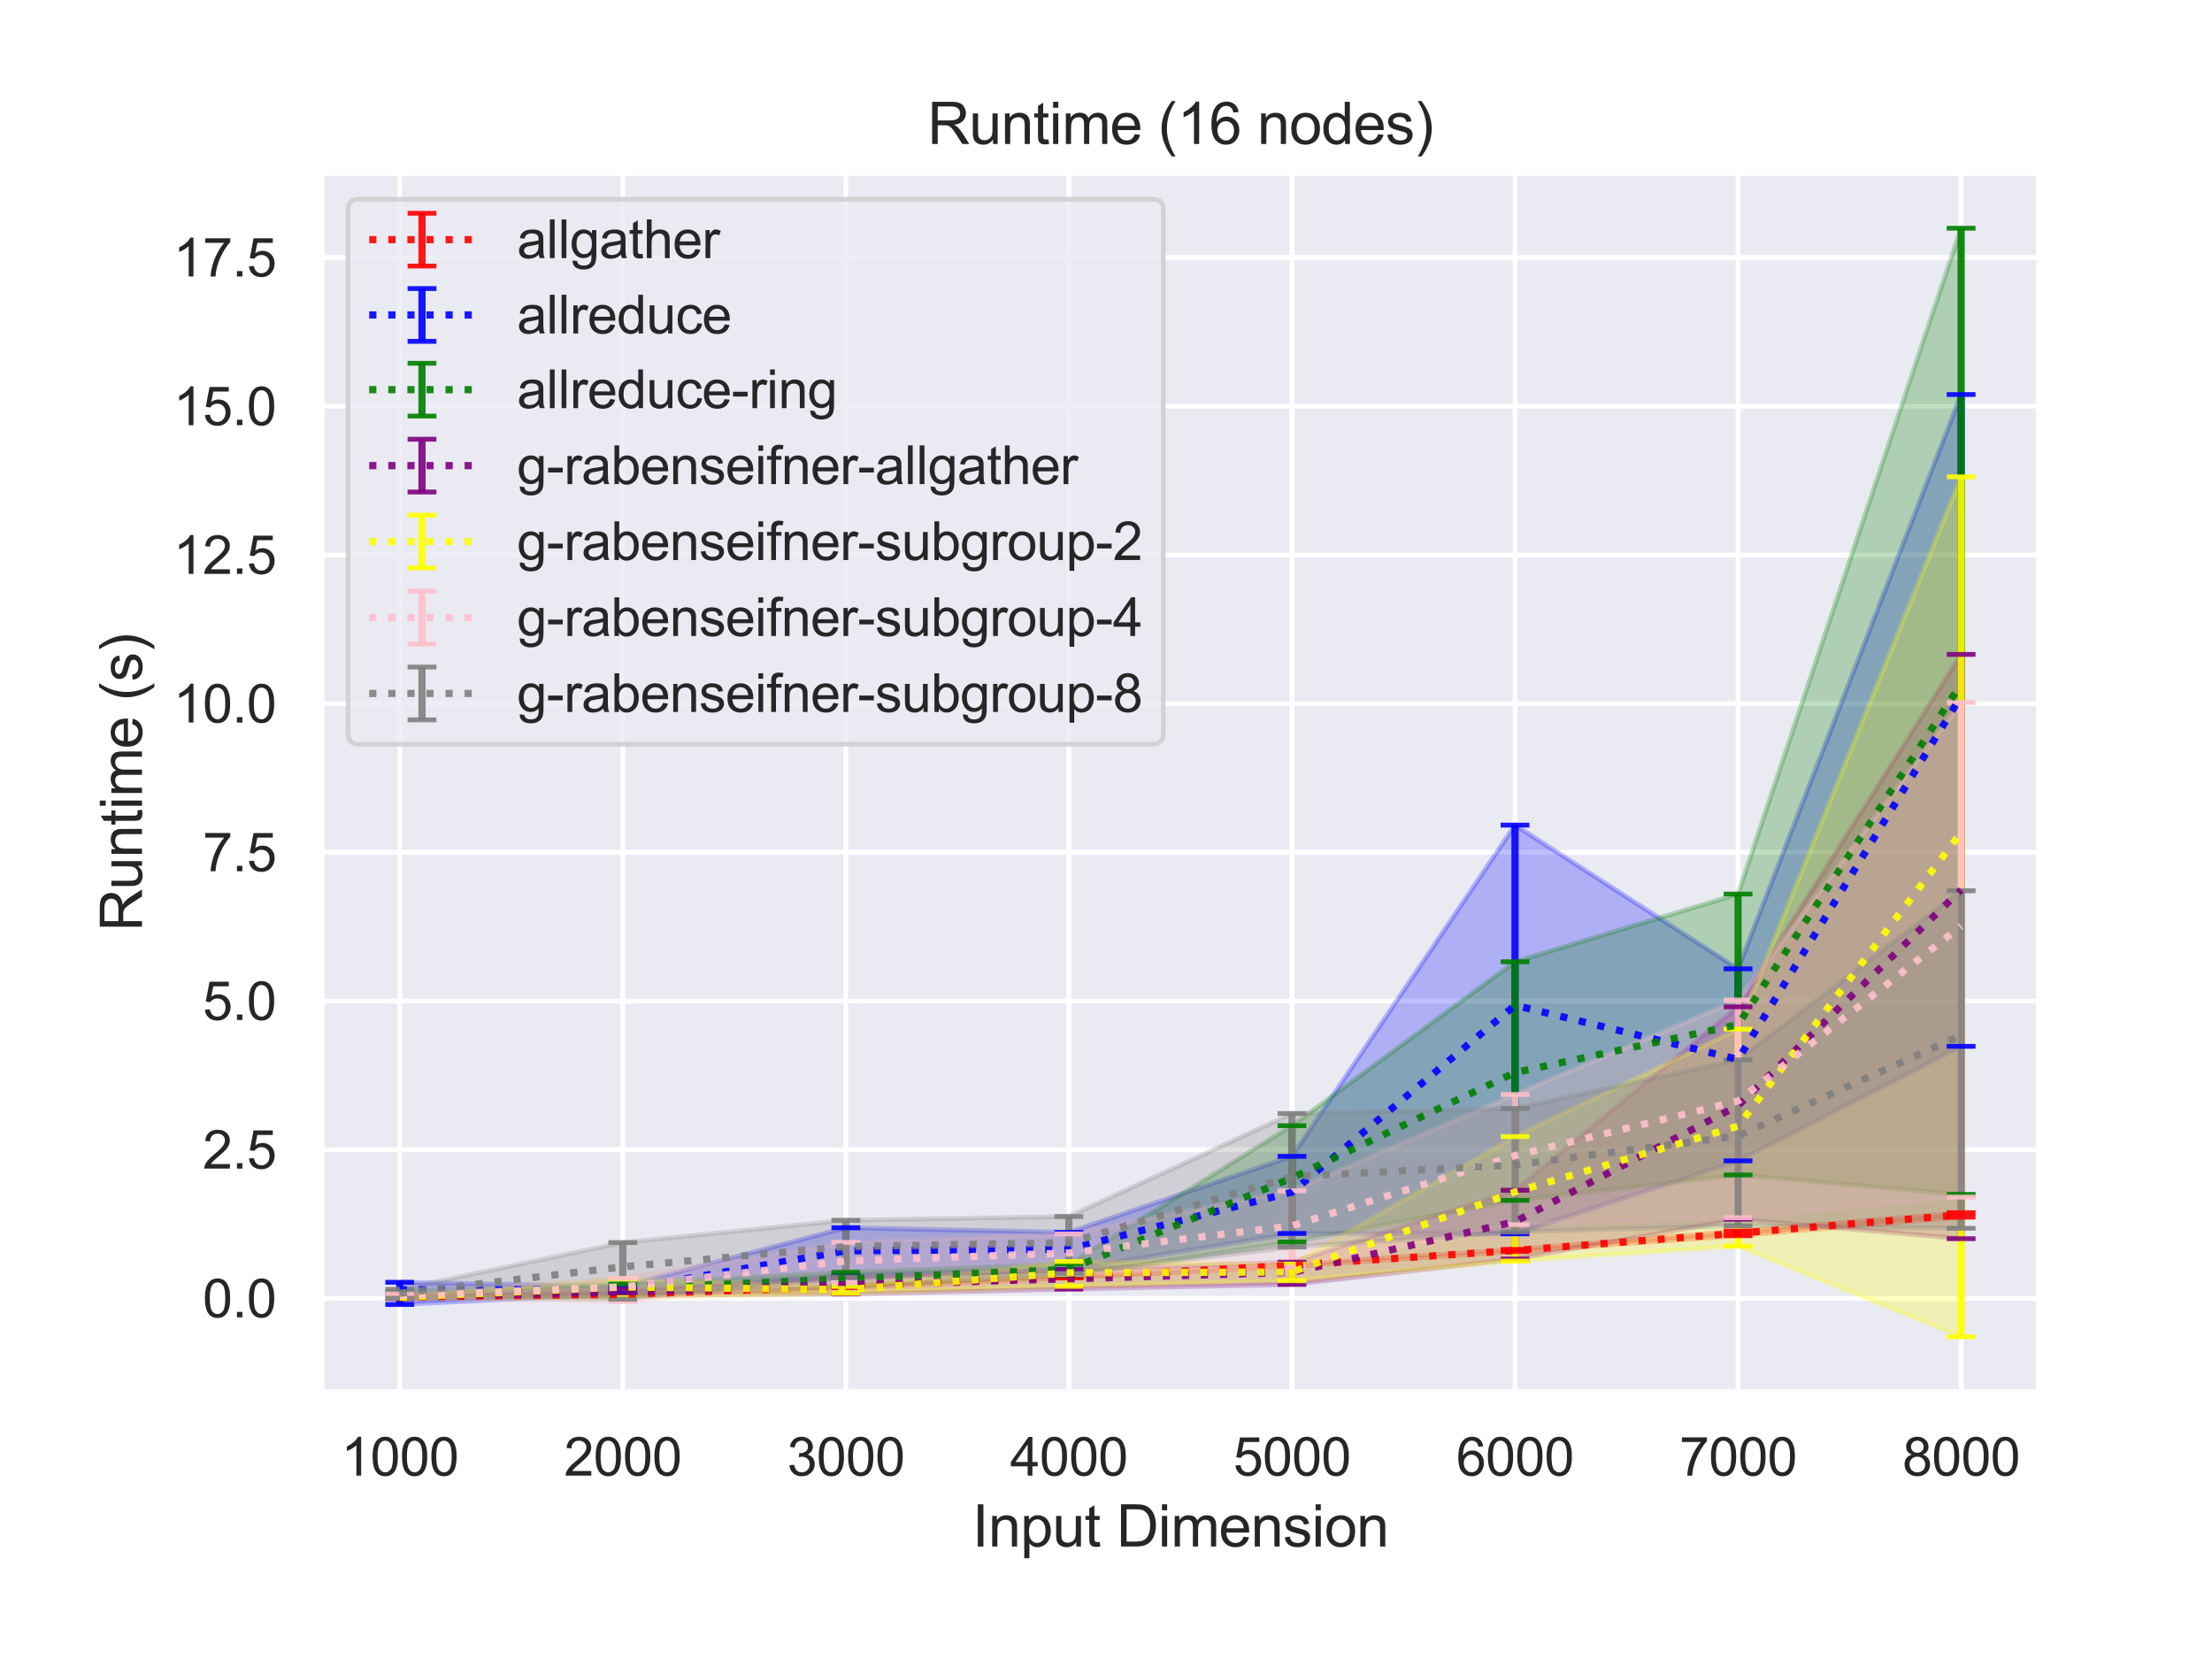 <?xml version="1.0" encoding="utf-8" standalone="no"?>
<!DOCTYPE svg PUBLIC "-//W3C//DTD SVG 1.1//EN"
  "http://www.w3.org/Graphics/SVG/1.1/DTD/svg11.dtd">
<svg height="345.6pt" version="1.1" viewBox="0 0 460.8 345.6" width="460.8pt" xmlns="http://www.w3.org/2000/svg" xmlns:xlink="http://www.w3.org/1999/xlink">
 <defs>
  <style type="text/css">*{stroke-linecap:butt;stroke-linejoin:round;}</style>
 </defs>
 <g id="figure_1">
  <g id="patch_1">
   <path d="M 0 345.6 
L 460.8 345.6 
L 460.8 0 
L 0 0 
z
" style="fill:#ffffff;"/>
  </g>
  <g id="axes_1">
   <g id="patch_2">
    <path d="M 67.01 290.02 
L 424.8 290.02 
L 424.8 36 
L 67.01 36 
z
" style="fill:#eaeaf2;"/>
   </g>
   <g id="matplotlib.axis_1">
    <g id="xtick_1">
     <g id="line2d_1">
      <path clip-path="url(#p5137bd4b7d)" d="M 83.273 290.02 
L 83.273 36 
" style="fill:none;stroke:#ffffff;stroke-linecap:round;"/>
     </g>
     <g id="text_1">
      <!-- 1000 -->
      <g style="fill:#262626;" transform="translate(71.039 307.394)scale(0.11 -0.11)">
       <defs>
        <path d="M 2384 0 
L 1822 0 
L 1822 3584 
Q 1619 3391 1289 3197 
Q 959 3003 697 2906 
L 697 3450 
Q 1169 3672 1522 3987 
Q 1875 4303 2022 4600 
L 2384 4600 
L 2384 0 
z
" id="ArialMT-31" transform="scale(0.016)"/>
        <path d="M 266 2259 
Q 266 3072 433 3567 
Q 600 4063 929 4331 
Q 1259 4600 1759 4600 
Q 2128 4600 2406 4451 
Q 2684 4303 2865 4023 
Q 3047 3744 3150 3342 
Q 3253 2941 3253 2259 
Q 3253 1453 3087 958 
Q 2922 463 2592 192 
Q 2263 -78 1759 -78 
Q 1097 -78 719 397 
Q 266 969 266 2259 
z
M 844 2259 
Q 844 1131 1108 757 
Q 1372 384 1759 384 
Q 2147 384 2411 759 
Q 2675 1134 2675 2259 
Q 2675 3391 2411 3762 
Q 2147 4134 1753 4134 
Q 1366 4134 1134 3806 
Q 844 3388 844 2259 
z
" id="ArialMT-30" transform="scale(0.016)"/>
       </defs>
       <use xlink:href="#ArialMT-31"/>
       <use x="55.615" xlink:href="#ArialMT-30"/>
       <use x="111.23" xlink:href="#ArialMT-30"/>
       <use x="166.846" xlink:href="#ArialMT-30"/>
      </g>
     </g>
    </g>
    <g id="xtick_2">
     <g id="line2d_2">
      <path clip-path="url(#p5137bd4b7d)" d="M 129.739 290.02 
L 129.739 36 
" style="fill:none;stroke:#ffffff;stroke-linecap:round;"/>
     </g>
     <g id="text_2">
      <!-- 2000 -->
      <g style="fill:#262626;" transform="translate(117.505 307.394)scale(0.11 -0.11)">
       <defs>
        <path d="M 3222 541 
L 3222 0 
L 194 0 
Q 188 203 259 391 
Q 375 700 629 1000 
Q 884 1300 1366 1694 
Q 2113 2306 2375 2664 
Q 2638 3022 2638 3341 
Q 2638 3675 2398 3904 
Q 2159 4134 1775 4134 
Q 1369 4134 1125 3890 
Q 881 3647 878 3216 
L 300 3275 
Q 359 3922 746 4261 
Q 1134 4600 1788 4600 
Q 2447 4600 2831 4234 
Q 3216 3869 3216 3328 
Q 3216 3053 3103 2787 
Q 2991 2522 2730 2228 
Q 2469 1934 1863 1422 
Q 1356 997 1212 845 
Q 1069 694 975 541 
L 3222 541 
z
" id="ArialMT-32" transform="scale(0.016)"/>
       </defs>
       <use xlink:href="#ArialMT-32"/>
       <use x="55.615" xlink:href="#ArialMT-30"/>
       <use x="111.23" xlink:href="#ArialMT-30"/>
       <use x="166.846" xlink:href="#ArialMT-30"/>
      </g>
     </g>
    </g>
    <g id="xtick_3">
     <g id="line2d_3">
      <path clip-path="url(#p5137bd4b7d)" d="M 176.206 290.02 
L 176.206 36 
" style="fill:none;stroke:#ffffff;stroke-linecap:round;"/>
     </g>
     <g id="text_3">
      <!-- 3000 -->
      <g style="fill:#262626;" transform="translate(163.972 307.394)scale(0.11 -0.11)">
       <defs>
        <path d="M 269 1209 
L 831 1284 
Q 928 806 1161 595 
Q 1394 384 1728 384 
Q 2125 384 2398 659 
Q 2672 934 2672 1341 
Q 2672 1728 2419 1979 
Q 2166 2231 1775 2231 
Q 1616 2231 1378 2169 
L 1441 2663 
Q 1497 2656 1531 2656 
Q 1891 2656 2178 2843 
Q 2466 3031 2466 3422 
Q 2466 3731 2256 3934 
Q 2047 4138 1716 4138 
Q 1388 4138 1169 3931 
Q 950 3725 888 3313 
L 325 3413 
Q 428 3978 793 4289 
Q 1159 4600 1703 4600 
Q 2078 4600 2393 4439 
Q 2709 4278 2876 4000 
Q 3044 3722 3044 3409 
Q 3044 3113 2884 2869 
Q 2725 2625 2413 2481 
Q 2819 2388 3044 2092 
Q 3269 1797 3269 1353 
Q 3269 753 2831 336 
Q 2394 -81 1725 -81 
Q 1122 -81 723 278 
Q 325 638 269 1209 
z
" id="ArialMT-33" transform="scale(0.016)"/>
       </defs>
       <use xlink:href="#ArialMT-33"/>
       <use x="55.615" xlink:href="#ArialMT-30"/>
       <use x="111.23" xlink:href="#ArialMT-30"/>
       <use x="166.846" xlink:href="#ArialMT-30"/>
      </g>
     </g>
    </g>
    <g id="xtick_4">
     <g id="line2d_4">
      <path clip-path="url(#p5137bd4b7d)" d="M 222.672 290.02 
L 222.672 36 
" style="fill:none;stroke:#ffffff;stroke-linecap:round;"/>
     </g>
     <g id="text_4">
      <!-- 4000 -->
      <g style="fill:#262626;" transform="translate(210.438 307.394)scale(0.11 -0.11)">
       <defs>
        <path d="M 2069 0 
L 2069 1097 
L 81 1097 
L 81 1613 
L 2172 4581 
L 2631 4581 
L 2631 1613 
L 3250 1613 
L 3250 1097 
L 2631 1097 
L 2631 0 
L 2069 0 
z
M 2069 1613 
L 2069 3678 
L 634 1613 
L 2069 1613 
z
" id="ArialMT-34" transform="scale(0.016)"/>
       </defs>
       <use xlink:href="#ArialMT-34"/>
       <use x="55.615" xlink:href="#ArialMT-30"/>
       <use x="111.23" xlink:href="#ArialMT-30"/>
       <use x="166.846" xlink:href="#ArialMT-30"/>
      </g>
     </g>
    </g>
    <g id="xtick_5">
     <g id="line2d_5">
      <path clip-path="url(#p5137bd4b7d)" d="M 269.138 290.02 
L 269.138 36 
" style="fill:none;stroke:#ffffff;stroke-linecap:round;"/>
     </g>
     <g id="text_5">
      <!-- 5000 -->
      <g style="fill:#262626;" transform="translate(256.904 307.394)scale(0.11 -0.11)">
       <defs>
        <path d="M 266 1200 
L 856 1250 
Q 922 819 1161 601 
Q 1400 384 1738 384 
Q 2144 384 2425 690 
Q 2706 997 2706 1503 
Q 2706 1984 2436 2262 
Q 2166 2541 1728 2541 
Q 1456 2541 1237 2417 
Q 1019 2294 894 2097 
L 366 2166 
L 809 4519 
L 3088 4519 
L 3088 3981 
L 1259 3981 
L 1013 2750 
Q 1425 3038 1878 3038 
Q 2478 3038 2890 2622 
Q 3303 2206 3303 1553 
Q 3303 931 2941 478 
Q 2500 -78 1738 -78 
Q 1113 -78 717 272 
Q 322 622 266 1200 
z
" id="ArialMT-35" transform="scale(0.016)"/>
       </defs>
       <use xlink:href="#ArialMT-35"/>
       <use x="55.615" xlink:href="#ArialMT-30"/>
       <use x="111.23" xlink:href="#ArialMT-30"/>
       <use x="166.846" xlink:href="#ArialMT-30"/>
      </g>
     </g>
    </g>
    <g id="xtick_6">
     <g id="line2d_6">
      <path clip-path="url(#p5137bd4b7d)" d="M 315.604 290.02 
L 315.604 36 
" style="fill:none;stroke:#ffffff;stroke-linecap:round;"/>
     </g>
     <g id="text_6">
      <!-- 6000 -->
      <g style="fill:#262626;" transform="translate(303.37 307.394)scale(0.11 -0.11)">
       <defs>
        <path d="M 3184 3459 
L 2625 3416 
Q 2550 3747 2413 3897 
Q 2184 4138 1850 4138 
Q 1581 4138 1378 3988 
Q 1113 3794 959 3422 
Q 806 3050 800 2363 
Q 1003 2672 1297 2822 
Q 1591 2972 1913 2972 
Q 2475 2972 2870 2558 
Q 3266 2144 3266 1488 
Q 3266 1056 3080 686 
Q 2894 316 2569 119 
Q 2244 -78 1831 -78 
Q 1128 -78 684 439 
Q 241 956 241 2144 
Q 241 3472 731 4075 
Q 1159 4600 1884 4600 
Q 2425 4600 2770 4297 
Q 3116 3994 3184 3459 
z
M 888 1484 
Q 888 1194 1011 928 
Q 1134 663 1356 523 
Q 1578 384 1822 384 
Q 2178 384 2434 671 
Q 2691 959 2691 1453 
Q 2691 1928 2437 2201 
Q 2184 2475 1800 2475 
Q 1419 2475 1153 2201 
Q 888 1928 888 1484 
z
" id="ArialMT-36" transform="scale(0.016)"/>
       </defs>
       <use xlink:href="#ArialMT-36"/>
       <use x="55.615" xlink:href="#ArialMT-30"/>
       <use x="111.23" xlink:href="#ArialMT-30"/>
       <use x="166.846" xlink:href="#ArialMT-30"/>
      </g>
     </g>
    </g>
    <g id="xtick_7">
     <g id="line2d_7">
      <path clip-path="url(#p5137bd4b7d)" d="M 362.071 290.02 
L 362.071 36 
" style="fill:none;stroke:#ffffff;stroke-linecap:round;"/>
     </g>
     <g id="text_7">
      <!-- 7000 -->
      <g style="fill:#262626;" transform="translate(349.837 307.394)scale(0.11 -0.11)">
       <defs>
        <path d="M 303 3981 
L 303 4522 
L 3269 4522 
L 3269 4084 
Q 2831 3619 2401 2847 
Q 1972 2075 1738 1259 
Q 1569 684 1522 0 
L 944 0 
Q 953 541 1156 1306 
Q 1359 2072 1739 2783 
Q 2119 3494 2547 3981 
L 303 3981 
z
" id="ArialMT-37" transform="scale(0.016)"/>
       </defs>
       <use xlink:href="#ArialMT-37"/>
       <use x="55.615" xlink:href="#ArialMT-30"/>
       <use x="111.23" xlink:href="#ArialMT-30"/>
       <use x="166.846" xlink:href="#ArialMT-30"/>
      </g>
     </g>
    </g>
    <g id="xtick_8">
     <g id="line2d_8">
      <path clip-path="url(#p5137bd4b7d)" d="M 408.537 290.02 
L 408.537 36 
" style="fill:none;stroke:#ffffff;stroke-linecap:round;"/>
     </g>
     <g id="text_8">
      <!-- 8000 -->
      <g style="fill:#262626;" transform="translate(396.303 307.394)scale(0.11 -0.11)">
       <defs>
        <path d="M 1131 2484 
Q 781 2613 612 2850 
Q 444 3088 444 3419 
Q 444 3919 803 4259 
Q 1163 4600 1759 4600 
Q 2359 4600 2725 4251 
Q 3091 3903 3091 3403 
Q 3091 3084 2923 2848 
Q 2756 2613 2416 2484 
Q 2838 2347 3058 2040 
Q 3278 1734 3278 1309 
Q 3278 722 2862 322 
Q 2447 -78 1769 -78 
Q 1091 -78 675 323 
Q 259 725 259 1325 
Q 259 1772 486 2073 
Q 713 2375 1131 2484 
z
M 1019 3438 
Q 1019 3113 1228 2906 
Q 1438 2700 1772 2700 
Q 2097 2700 2305 2904 
Q 2513 3109 2513 3406 
Q 2513 3716 2298 3927 
Q 2084 4138 1766 4138 
Q 1444 4138 1231 3931 
Q 1019 3725 1019 3438 
z
M 838 1322 
Q 838 1081 952 856 
Q 1066 631 1291 507 
Q 1516 384 1775 384 
Q 2178 384 2440 643 
Q 2703 903 2703 1303 
Q 2703 1709 2433 1975 
Q 2163 2241 1756 2241 
Q 1359 2241 1098 1978 
Q 838 1716 838 1322 
z
" id="ArialMT-38" transform="scale(0.016)"/>
       </defs>
       <use xlink:href="#ArialMT-38"/>
       <use x="55.615" xlink:href="#ArialMT-30"/>
       <use x="111.23" xlink:href="#ArialMT-30"/>
       <use x="166.846" xlink:href="#ArialMT-30"/>
      </g>
     </g>
    </g>
    <g id="text_9">
     <!-- Input Dimension -->
     <g style="fill:#262626;" transform="translate(202.551 322.169)scale(0.12 -0.12)">
      <defs>
       <path d="M 597 0 
L 597 4581 
L 1203 4581 
L 1203 0 
L 597 0 
z
" id="ArialMT-49" transform="scale(0.016)"/>
       <path d="M 422 0 
L 422 3319 
L 928 3319 
L 928 2847 
Q 1294 3394 1984 3394 
Q 2284 3394 2536 3286 
Q 2788 3178 2913 3003 
Q 3038 2828 3088 2588 
Q 3119 2431 3119 2041 
L 3119 0 
L 2556 0 
L 2556 2019 
Q 2556 2363 2490 2533 
Q 2425 2703 2258 2804 
Q 2091 2906 1866 2906 
Q 1506 2906 1245 2678 
Q 984 2450 984 1813 
L 984 0 
L 422 0 
z
" id="ArialMT-6e" transform="scale(0.016)"/>
       <path d="M 422 -1272 
L 422 3319 
L 934 3319 
L 934 2888 
Q 1116 3141 1344 3267 
Q 1572 3394 1897 3394 
Q 2322 3394 2647 3175 
Q 2972 2956 3137 2557 
Q 3303 2159 3303 1684 
Q 3303 1175 3120 767 
Q 2938 359 2589 142 
Q 2241 -75 1856 -75 
Q 1575 -75 1351 44 
Q 1128 163 984 344 
L 984 -1272 
L 422 -1272 
z
M 931 1641 
Q 931 1000 1190 694 
Q 1450 388 1819 388 
Q 2194 388 2461 705 
Q 2728 1022 2728 1688 
Q 2728 2322 2467 2637 
Q 2206 2953 1844 2953 
Q 1484 2953 1207 2617 
Q 931 2281 931 1641 
z
" id="ArialMT-70" transform="scale(0.016)"/>
       <path d="M 2597 0 
L 2597 488 
Q 2209 -75 1544 -75 
Q 1250 -75 995 37 
Q 741 150 617 320 
Q 494 491 444 738 
Q 409 903 409 1263 
L 409 3319 
L 972 3319 
L 972 1478 
Q 972 1038 1006 884 
Q 1059 663 1231 536 
Q 1403 409 1656 409 
Q 1909 409 2131 539 
Q 2353 669 2445 892 
Q 2538 1116 2538 1541 
L 2538 3319 
L 3100 3319 
L 3100 0 
L 2597 0 
z
" id="ArialMT-75" transform="scale(0.016)"/>
       <path d="M 1650 503 
L 1731 6 
Q 1494 -44 1306 -44 
Q 1000 -44 831 53 
Q 663 150 594 308 
Q 525 466 525 972 
L 525 2881 
L 113 2881 
L 113 3319 
L 525 3319 
L 525 4141 
L 1084 4478 
L 1084 3319 
L 1650 3319 
L 1650 2881 
L 1084 2881 
L 1084 941 
Q 1084 700 1114 631 
Q 1144 563 1211 522 
Q 1278 481 1403 481 
Q 1497 481 1650 503 
z
" id="ArialMT-74" transform="scale(0.016)"/>
       <path id="ArialMT-20" transform="scale(0.016)"/>
       <path d="M 494 0 
L 494 4581 
L 2072 4581 
Q 2606 4581 2888 4516 
Q 3281 4425 3559 4188 
Q 3922 3881 4101 3404 
Q 4281 2928 4281 2316 
Q 4281 1794 4159 1391 
Q 4038 988 3847 723 
Q 3656 459 3429 307 
Q 3203 156 2883 78 
Q 2563 0 2147 0 
L 494 0 
z
M 1100 541 
L 2078 541 
Q 2531 541 2789 625 
Q 3047 709 3200 863 
Q 3416 1078 3536 1442 
Q 3656 1806 3656 2325 
Q 3656 3044 3420 3430 
Q 3184 3816 2847 3947 
Q 2603 4041 2063 4041 
L 1100 4041 
L 1100 541 
z
" id="ArialMT-44" transform="scale(0.016)"/>
       <path d="M 425 3934 
L 425 4581 
L 988 4581 
L 988 3934 
L 425 3934 
z
M 425 0 
L 425 3319 
L 988 3319 
L 988 0 
L 425 0 
z
" id="ArialMT-69" transform="scale(0.016)"/>
       <path d="M 422 0 
L 422 3319 
L 925 3319 
L 925 2853 
Q 1081 3097 1340 3245 
Q 1600 3394 1931 3394 
Q 2300 3394 2536 3241 
Q 2772 3088 2869 2813 
Q 3263 3394 3894 3394 
Q 4388 3394 4653 3120 
Q 4919 2847 4919 2278 
L 4919 0 
L 4359 0 
L 4359 2091 
Q 4359 2428 4304 2576 
Q 4250 2725 4106 2815 
Q 3963 2906 3769 2906 
Q 3419 2906 3187 2673 
Q 2956 2441 2956 1928 
L 2956 0 
L 2394 0 
L 2394 2156 
Q 2394 2531 2256 2718 
Q 2119 2906 1806 2906 
Q 1569 2906 1367 2781 
Q 1166 2656 1075 2415 
Q 984 2175 984 1722 
L 984 0 
L 422 0 
z
" id="ArialMT-6d" transform="scale(0.016)"/>
       <path d="M 2694 1069 
L 3275 997 
Q 3138 488 2766 206 
Q 2394 -75 1816 -75 
Q 1088 -75 661 373 
Q 234 822 234 1631 
Q 234 2469 665 2931 
Q 1097 3394 1784 3394 
Q 2450 3394 2872 2941 
Q 3294 2488 3294 1666 
Q 3294 1616 3291 1516 
L 816 1516 
Q 847 969 1125 678 
Q 1403 388 1819 388 
Q 2128 388 2347 550 
Q 2566 713 2694 1069 
z
M 847 1978 
L 2700 1978 
Q 2663 2397 2488 2606 
Q 2219 2931 1791 2931 
Q 1403 2931 1139 2672 
Q 875 2413 847 1978 
z
" id="ArialMT-65" transform="scale(0.016)"/>
       <path d="M 197 991 
L 753 1078 
Q 800 744 1014 566 
Q 1228 388 1613 388 
Q 2000 388 2187 545 
Q 2375 703 2375 916 
Q 2375 1106 2209 1216 
Q 2094 1291 1634 1406 
Q 1016 1563 777 1677 
Q 538 1791 414 1992 
Q 291 2194 291 2438 
Q 291 2659 392 2848 
Q 494 3038 669 3163 
Q 800 3259 1026 3326 
Q 1253 3394 1513 3394 
Q 1903 3394 2198 3281 
Q 2494 3169 2634 2976 
Q 2775 2784 2828 2463 
L 2278 2388 
Q 2241 2644 2061 2787 
Q 1881 2931 1553 2931 
Q 1166 2931 1000 2803 
Q 834 2675 834 2503 
Q 834 2394 903 2306 
Q 972 2216 1119 2156 
Q 1203 2125 1616 2013 
Q 2213 1853 2448 1751 
Q 2684 1650 2818 1456 
Q 2953 1263 2953 975 
Q 2953 694 2789 445 
Q 2625 197 2315 61 
Q 2006 -75 1616 -75 
Q 969 -75 630 194 
Q 291 463 197 991 
z
" id="ArialMT-73" transform="scale(0.016)"/>
       <path d="M 213 1659 
Q 213 2581 725 3025 
Q 1153 3394 1769 3394 
Q 2453 3394 2887 2945 
Q 3322 2497 3322 1706 
Q 3322 1066 3130 698 
Q 2938 331 2570 128 
Q 2203 -75 1769 -75 
Q 1072 -75 642 372 
Q 213 819 213 1659 
z
M 791 1659 
Q 791 1022 1069 705 
Q 1347 388 1769 388 
Q 2188 388 2466 706 
Q 2744 1025 2744 1678 
Q 2744 2294 2464 2611 
Q 2184 2928 1769 2928 
Q 1347 2928 1069 2612 
Q 791 2297 791 1659 
z
" id="ArialMT-6f" transform="scale(0.016)"/>
      </defs>
      <use xlink:href="#ArialMT-49"/>
      <use x="27.783" xlink:href="#ArialMT-6e"/>
      <use x="83.398" xlink:href="#ArialMT-70"/>
      <use x="139.014" xlink:href="#ArialMT-75"/>
      <use x="194.629" xlink:href="#ArialMT-74"/>
      <use x="222.412" xlink:href="#ArialMT-20"/>
      <use x="250.195" xlink:href="#ArialMT-44"/>
      <use x="322.412" xlink:href="#ArialMT-69"/>
      <use x="344.629" xlink:href="#ArialMT-6d"/>
      <use x="427.93" xlink:href="#ArialMT-65"/>
      <use x="483.545" xlink:href="#ArialMT-6e"/>
      <use x="539.16" xlink:href="#ArialMT-73"/>
      <use x="589.16" xlink:href="#ArialMT-69"/>
      <use x="611.377" xlink:href="#ArialMT-6f"/>
      <use x="666.992" xlink:href="#ArialMT-6e"/>
     </g>
    </g>
   </g>
   <g id="matplotlib.axis_2">
    <g id="ytick_1">
     <g id="line2d_9">
      <path clip-path="url(#p5137bd4b7d)" d="M 67.01 270.481 
L 424.8 270.481 
" style="fill:none;stroke:#ffffff;stroke-linecap:round;"/>
     </g>
     <g id="text_10">
      <!-- 0.0 -->
      <g style="fill:#262626;" transform="translate(42.22 274.418)scale(0.11 -0.11)">
       <defs>
        <path d="M 581 0 
L 581 641 
L 1222 641 
L 1222 0 
L 581 0 
z
" id="ArialMT-2e" transform="scale(0.016)"/>
       </defs>
       <use xlink:href="#ArialMT-30"/>
       <use x="55.615" xlink:href="#ArialMT-2e"/>
       <use x="83.398" xlink:href="#ArialMT-30"/>
      </g>
     </g>
    </g>
    <g id="ytick_2">
     <g id="line2d_10">
      <path clip-path="url(#p5137bd4b7d)" d="M 67.01 239.506 
L 424.8 239.506 
" style="fill:none;stroke:#ffffff;stroke-linecap:round;"/>
     </g>
     <g id="text_11">
      <!-- 2.5 -->
      <g style="fill:#262626;" transform="translate(42.22 243.443)scale(0.11 -0.11)">
       <use xlink:href="#ArialMT-32"/>
       <use x="55.615" xlink:href="#ArialMT-2e"/>
       <use x="83.398" xlink:href="#ArialMT-35"/>
      </g>
     </g>
    </g>
    <g id="ytick_3">
     <g id="line2d_11">
      <path clip-path="url(#p5137bd4b7d)" d="M 67.01 208.532 
L 424.8 208.532 
" style="fill:none;stroke:#ffffff;stroke-linecap:round;"/>
     </g>
     <g id="text_12">
      <!-- 5.0 -->
      <g style="fill:#262626;" transform="translate(42.22 212.469)scale(0.11 -0.11)">
       <use xlink:href="#ArialMT-35"/>
       <use x="55.615" xlink:href="#ArialMT-2e"/>
       <use x="83.398" xlink:href="#ArialMT-30"/>
      </g>
     </g>
    </g>
    <g id="ytick_4">
     <g id="line2d_12">
      <path clip-path="url(#p5137bd4b7d)" d="M 67.01 177.557 
L 424.8 177.557 
" style="fill:none;stroke:#ffffff;stroke-linecap:round;"/>
     </g>
     <g id="text_13">
      <!-- 7.5 -->
      <g style="fill:#262626;" transform="translate(42.22 181.494)scale(0.11 -0.11)">
       <use xlink:href="#ArialMT-37"/>
       <use x="55.615" xlink:href="#ArialMT-2e"/>
       <use x="83.398" xlink:href="#ArialMT-35"/>
      </g>
     </g>
    </g>
    <g id="ytick_5">
     <g id="line2d_13">
      <path clip-path="url(#p5137bd4b7d)" d="M 67.01 146.583 
L 424.8 146.583 
" style="fill:none;stroke:#ffffff;stroke-linecap:round;"/>
     </g>
     <g id="text_14">
      <!-- 10.0 -->
      <g style="fill:#262626;" transform="translate(36.103 150.52)scale(0.11 -0.11)">
       <use xlink:href="#ArialMT-31"/>
       <use x="55.615" xlink:href="#ArialMT-30"/>
       <use x="111.23" xlink:href="#ArialMT-2e"/>
       <use x="139.014" xlink:href="#ArialMT-30"/>
      </g>
     </g>
    </g>
    <g id="ytick_6">
     <g id="line2d_14">
      <path clip-path="url(#p5137bd4b7d)" d="M 67.01 115.609 
L 424.8 115.609 
" style="fill:none;stroke:#ffffff;stroke-linecap:round;"/>
     </g>
     <g id="text_15">
      <!-- 12.5 -->
      <g style="fill:#262626;" transform="translate(36.103 119.545)scale(0.11 -0.11)">
       <use xlink:href="#ArialMT-31"/>
       <use x="55.615" xlink:href="#ArialMT-32"/>
       <use x="111.23" xlink:href="#ArialMT-2e"/>
       <use x="139.014" xlink:href="#ArialMT-35"/>
      </g>
     </g>
    </g>
    <g id="ytick_7">
     <g id="line2d_15">
      <path clip-path="url(#p5137bd4b7d)" d="M 67.01 84.634 
L 424.8 84.634 
" style="fill:none;stroke:#ffffff;stroke-linecap:round;"/>
     </g>
     <g id="text_16">
      <!-- 15.0 -->
      <g style="fill:#262626;" transform="translate(36.103 88.571)scale(0.11 -0.11)">
       <use xlink:href="#ArialMT-31"/>
       <use x="55.615" xlink:href="#ArialMT-35"/>
       <use x="111.23" xlink:href="#ArialMT-2e"/>
       <use x="139.014" xlink:href="#ArialMT-30"/>
      </g>
     </g>
    </g>
    <g id="ytick_8">
     <g id="line2d_16">
      <path clip-path="url(#p5137bd4b7d)" d="M 67.01 53.66 
L 424.8 53.66 
" style="fill:none;stroke:#ffffff;stroke-linecap:round;"/>
     </g>
     <g id="text_17">
      <!-- 17.5 -->
      <g style="fill:#262626;" transform="translate(36.103 57.597)scale(0.11 -0.11)">
       <use xlink:href="#ArialMT-31"/>
       <use x="55.615" xlink:href="#ArialMT-37"/>
       <use x="111.23" xlink:href="#ArialMT-2e"/>
       <use x="139.014" xlink:href="#ArialMT-35"/>
      </g>
     </g>
    </g>
    <g id="text_18">
     <!-- Runtime (s) -->
     <g style="fill:#262626;" transform="translate(29.577 194.013)rotate(-90)scale(0.12 -0.12)">
      <defs>
       <path d="M 503 0 
L 503 4581 
L 2534 4581 
Q 3147 4581 3465 4457 
Q 3784 4334 3975 4021 
Q 4166 3709 4166 3331 
Q 4166 2844 3850 2509 
Q 3534 2175 2875 2084 
Q 3116 1969 3241 1856 
Q 3506 1613 3744 1247 
L 4541 0 
L 3778 0 
L 3172 953 
Q 2906 1366 2734 1584 
Q 2563 1803 2427 1890 
Q 2291 1978 2150 2013 
Q 2047 2034 1813 2034 
L 1109 2034 
L 1109 0 
L 503 0 
z
M 1109 2559 
L 2413 2559 
Q 2828 2559 3062 2645 
Q 3297 2731 3419 2920 
Q 3541 3109 3541 3331 
Q 3541 3656 3305 3865 
Q 3069 4075 2559 4075 
L 1109 4075 
L 1109 2559 
z
" id="ArialMT-52" transform="scale(0.016)"/>
       <path d="M 1497 -1347 
Q 1031 -759 709 28 
Q 388 816 388 1659 
Q 388 2403 628 3084 
Q 909 3875 1497 4659 
L 1900 4659 
Q 1522 4009 1400 3731 
Q 1209 3300 1100 2831 
Q 966 2247 966 1656 
Q 966 153 1900 -1347 
L 1497 -1347 
z
" id="ArialMT-28" transform="scale(0.016)"/>
       <path d="M 791 -1347 
L 388 -1347 
Q 1322 153 1322 1656 
Q 1322 2244 1188 2822 
Q 1081 3291 891 3722 
Q 769 4003 388 4659 
L 791 4659 
Q 1378 3875 1659 3084 
Q 1900 2403 1900 1659 
Q 1900 816 1576 28 
Q 1253 -759 791 -1347 
z
" id="ArialMT-29" transform="scale(0.016)"/>
      </defs>
      <use xlink:href="#ArialMT-52"/>
      <use x="72.217" xlink:href="#ArialMT-75"/>
      <use x="127.832" xlink:href="#ArialMT-6e"/>
      <use x="183.447" xlink:href="#ArialMT-74"/>
      <use x="211.23" xlink:href="#ArialMT-69"/>
      <use x="233.447" xlink:href="#ArialMT-6d"/>
      <use x="316.748" xlink:href="#ArialMT-65"/>
      <use x="372.363" xlink:href="#ArialMT-20"/>
      <use x="400.146" xlink:href="#ArialMT-28"/>
      <use x="433.447" xlink:href="#ArialMT-73"/>
      <use x="483.447" xlink:href="#ArialMT-29"/>
     </g>
    </g>
   </g>
   <g id="PolyCollection_1">
    <defs>
     <path d="M 83.273 -75.466 
L 83.273 -75.269 
L 129.739 -75.968 
L 176.206 -77.38 
L 222.672 -79.387 
L 269.138 -81.812 
L 315.604 -84.892 
L 362.071 -88.182 
L 408.537 -92.049 
L 408.537 -92.969 
L 408.537 -92.969 
L 362.071 -89.154 
L 315.604 -85.315 
L 269.138 -82.222 
L 222.672 -79.579 
L 176.206 -77.61 
L 129.739 -76 
L 83.273 -75.466 
z
" id="mffb9567aa9" style="stroke:#ff0000;stroke-opacity:0.25;"/>
    </defs>
    <g clip-path="url(#p5137bd4b7d)">
     <use style="fill:#ff0000;fill-opacity:0.25;stroke:#ff0000;stroke-opacity:0.25;" x="0" xlink:href="#mffb9567aa9" y="345.6"/>
    </g>
   </g>
   <g id="PolyCollection_2">
    <defs>
     <path d="M 83.273 -78.475 
L 83.273 -73.85 
L 129.739 -76.143 
L 176.206 -79.921 
L 222.672 -81.112 
L 269.138 -88.651 
L 315.604 -88.565 
L 362.071 -103.776 
L 408.537 -127.63 
L 408.537 -263.412 
L 408.537 -263.412 
L 362.071 -143.778 
L 315.604 -173.714 
L 269.138 -104.709 
L 222.672 -88.868 
L 176.206 -89.836 
L 129.739 -77.569 
L 83.273 -78.475 
z
" id="mc7897fae96" style="stroke:#0000ff;stroke-opacity:0.25;"/>
    </defs>
    <g clip-path="url(#p5137bd4b7d)">
     <use style="fill:#0000ff;fill-opacity:0.25;stroke:#0000ff;stroke-opacity:0.25;" x="0" xlink:href="#mc7897fae96" y="345.6"/>
    </g>
   </g>
   <g id="PolyCollection_3">
    <defs>
     <path d="M 83.273 -76.503 
L 83.273 -75.215 
L 129.739 -75.443 
L 176.206 -77.692 
L 222.672 -79.979 
L 269.138 -86.855 
L 315.604 -95.545 
L 362.071 -100.841 
L 408.537 -96.78 
L 408.537 -298.054 
L 408.537 -298.054 
L 362.071 -159.357 
L 315.604 -145.245 
L 269.138 -111.1 
L 222.672 -82.269 
L 176.206 -80.552 
L 129.739 -78.126 
L 83.273 -76.503 
z
" id="m4929f81df3" style="stroke:#008000;stroke-opacity:0.25;"/>
    </defs>
    <g clip-path="url(#p5137bd4b7d)">
     <use style="fill:#008000;fill-opacity:0.25;stroke:#008000;stroke-opacity:0.25;" x="0" xlink:href="#m4929f81df3" y="345.6"/>
    </g>
   </g>
   <g id="PolyCollection_4">
    <defs>
     <path d="M 83.273 -75.862 
L 83.273 -75.048 
L 129.739 -75.754 
L 176.206 -76.036 
L 222.672 -77.062 
L 269.138 -78.033 
L 315.604 -83.316 
L 362.071 -91.613 
L 408.537 -87.554 
L 408.537 -209.275 
L 408.537 -209.275 
L 362.071 -135.861 
L 315.604 -97.653 
L 269.138 -82.663 
L 222.672 -81.074 
L 176.206 -79.537 
L 129.739 -76.97 
L 83.273 -75.862 
z
" id="m88a784a186" style="stroke:#800080;stroke-opacity:0.25;"/>
    </defs>
    <g clip-path="url(#p5137bd4b7d)">
     <use style="fill:#800080;fill-opacity:0.25;stroke:#800080;stroke-opacity:0.25;" x="0" xlink:href="#m88a784a186" y="345.6"/>
    </g>
   </g>
   <g id="PolyCollection_5">
    <defs>
     <path d="M 83.273 -75.466 
L 83.273 -75.221 
L 129.739 -75.296 
L 176.206 -76.17 
L 222.672 -77.629 
L 269.138 -78.798 
L 315.604 -82.903 
L 362.071 -86.001 
L 408.537 -67.126 
L 408.537 -246.273 
L 408.537 -246.273 
L 362.071 -131.213 
L 315.604 -108.821 
L 269.138 -82.259 
L 222.672 -82.805 
L 176.206 -77.63 
L 129.739 -79.154 
L 83.273 -75.466 
z
" id="me86785862d" style="stroke:#ffff00;stroke-opacity:0.25;"/>
    </defs>
    <g clip-path="url(#p5137bd4b7d)">
     <use style="fill:#ffff00;fill-opacity:0.25;stroke:#ffff00;stroke-opacity:0.25;" x="0" xlink:href="#me86785862d" y="345.6"/>
    </g>
   </g>
   <g id="PolyCollection_6">
    <defs>
     <path d="M 83.273 -76.114 
L 83.273 -75.287 
L 129.739 -74.462 
L 176.206 -78.397 
L 222.672 -80.145 
L 269.138 -81.634 
L 315.604 -90.495 
L 362.071 -91.932 
L 408.537 -96.222 
L 408.537 -199.245 
L 408.537 -199.245 
L 362.071 -137.278 
L 315.604 -117.597 
L 269.138 -97.531 
L 222.672 -88.546 
L 176.206 -86.788 
L 129.739 -79.318 
L 83.273 -76.114 
z
" id="m402f0ed476" style="stroke:#ffc0cb;stroke-opacity:0.25;"/>
    </defs>
    <g clip-path="url(#p5137bd4b7d)">
     <use style="fill:#ffc0cb;fill-opacity:0.25;stroke:#ffc0cb;stroke-opacity:0.25;" x="0" xlink:href="#m402f0ed476" y="345.6"/>
    </g>
   </g>
   <g id="PolyCollection_7">
    <defs>
     <path d="M 83.273 -77.011 
L 83.273 -75.171 
L 129.739 -74.965 
L 176.206 -79.508 
L 222.672 -80.321 
L 269.138 -85.816 
L 315.604 -88.987 
L 362.071 -90.262 
L 408.537 -89.719 
L 408.537 -160.038 
L 408.537 -160.038 
L 362.071 -124.814 
L 315.604 -114.685 
L 269.138 -113.633 
L 222.672 -92.182 
L 176.206 -91.392 
L 129.739 -86.745 
L 83.273 -77.011 
z
" id="m9e1843d733" style="stroke:#808080;stroke-opacity:0.25;"/>
    </defs>
    <g clip-path="url(#p5137bd4b7d)">
     <use style="fill:#808080;fill-opacity:0.25;stroke:#808080;stroke-opacity:0.25;" x="0" xlink:href="#m9e1843d733" y="345.6"/>
    </g>
   </g>
   <g id="LineCollection_1">
    <path clip-path="url(#p5137bd4b7d)" d="M 83.273 270.331 
L 83.273 270.134 
" style="fill:none;stroke:#ff0000;stroke-opacity:0.9;stroke-width:1.5;"/>
    <path clip-path="url(#p5137bd4b7d)" d="M 129.739 269.632 
L 129.739 269.6 
" style="fill:none;stroke:#ff0000;stroke-opacity:0.9;stroke-width:1.5;"/>
    <path clip-path="url(#p5137bd4b7d)" d="M 176.206 268.22 
L 176.206 267.99 
" style="fill:none;stroke:#ff0000;stroke-opacity:0.9;stroke-width:1.5;"/>
    <path clip-path="url(#p5137bd4b7d)" d="M 222.672 266.213 
L 222.672 266.021 
" style="fill:none;stroke:#ff0000;stroke-opacity:0.9;stroke-width:1.5;"/>
    <path clip-path="url(#p5137bd4b7d)" d="M 269.138 263.788 
L 269.138 263.378 
" style="fill:none;stroke:#ff0000;stroke-opacity:0.9;stroke-width:1.5;"/>
    <path clip-path="url(#p5137bd4b7d)" d="M 315.604 260.708 
L 315.604 260.285 
" style="fill:none;stroke:#ff0000;stroke-opacity:0.9;stroke-width:1.5;"/>
    <path clip-path="url(#p5137bd4b7d)" d="M 362.071 257.418 
L 362.071 256.446 
" style="fill:none;stroke:#ff0000;stroke-opacity:0.9;stroke-width:1.5;"/>
    <path clip-path="url(#p5137bd4b7d)" d="M 408.537 253.551 
L 408.537 252.631 
" style="fill:none;stroke:#ff0000;stroke-opacity:0.9;stroke-width:1.5;"/>
   </g>
   <g id="LineCollection_2">
    <path clip-path="url(#p5137bd4b7d)" d="M 83.273 271.75 
L 83.273 267.125 
" style="fill:none;stroke:#0000ff;stroke-opacity:0.9;stroke-width:1.5;"/>
    <path clip-path="url(#p5137bd4b7d)" d="M 129.739 269.457 
L 129.739 268.031 
" style="fill:none;stroke:#0000ff;stroke-opacity:0.9;stroke-width:1.5;"/>
    <path clip-path="url(#p5137bd4b7d)" d="M 176.206 265.679 
L 176.206 255.764 
" style="fill:none;stroke:#0000ff;stroke-opacity:0.9;stroke-width:1.5;"/>
    <path clip-path="url(#p5137bd4b7d)" d="M 222.672 264.488 
L 222.672 256.732 
" style="fill:none;stroke:#0000ff;stroke-opacity:0.9;stroke-width:1.5;"/>
    <path clip-path="url(#p5137bd4b7d)" d="M 269.138 256.949 
L 269.138 240.891 
" style="fill:none;stroke:#0000ff;stroke-opacity:0.9;stroke-width:1.5;"/>
    <path clip-path="url(#p5137bd4b7d)" d="M 315.604 257.035 
L 315.604 171.886 
" style="fill:none;stroke:#0000ff;stroke-opacity:0.9;stroke-width:1.5;"/>
    <path clip-path="url(#p5137bd4b7d)" d="M 362.071 241.824 
L 362.071 201.822 
" style="fill:none;stroke:#0000ff;stroke-opacity:0.9;stroke-width:1.5;"/>
    <path clip-path="url(#p5137bd4b7d)" d="M 408.537 217.97 
L 408.537 82.188 
" style="fill:none;stroke:#0000ff;stroke-opacity:0.9;stroke-width:1.5;"/>
   </g>
   <g id="LineCollection_3">
    <path clip-path="url(#p5137bd4b7d)" d="M 83.273 270.385 
L 83.273 269.097 
" style="fill:none;stroke:#008000;stroke-opacity:0.9;stroke-width:1.5;"/>
    <path clip-path="url(#p5137bd4b7d)" d="M 129.739 270.157 
L 129.739 267.474 
" style="fill:none;stroke:#008000;stroke-opacity:0.9;stroke-width:1.5;"/>
    <path clip-path="url(#p5137bd4b7d)" d="M 176.206 267.908 
L 176.206 265.048 
" style="fill:none;stroke:#008000;stroke-opacity:0.9;stroke-width:1.5;"/>
    <path clip-path="url(#p5137bd4b7d)" d="M 222.672 265.621 
L 222.672 263.331 
" style="fill:none;stroke:#008000;stroke-opacity:0.9;stroke-width:1.5;"/>
    <path clip-path="url(#p5137bd4b7d)" d="M 269.138 258.745 
L 269.138 234.5 
" style="fill:none;stroke:#008000;stroke-opacity:0.9;stroke-width:1.5;"/>
    <path clip-path="url(#p5137bd4b7d)" d="M 315.604 250.055 
L 315.604 200.355 
" style="fill:none;stroke:#008000;stroke-opacity:0.9;stroke-width:1.5;"/>
    <path clip-path="url(#p5137bd4b7d)" d="M 362.071 244.759 
L 362.071 186.243 
" style="fill:none;stroke:#008000;stroke-opacity:0.9;stroke-width:1.5;"/>
    <path clip-path="url(#p5137bd4b7d)" d="M 408.537 248.82 
L 408.537 47.546 
" style="fill:none;stroke:#008000;stroke-opacity:0.9;stroke-width:1.5;"/>
   </g>
   <g id="LineCollection_4">
    <path clip-path="url(#p5137bd4b7d)" d="M 83.273 270.552 
L 83.273 269.738 
" style="fill:none;stroke:#800080;stroke-opacity:0.9;stroke-width:1.5;"/>
    <path clip-path="url(#p5137bd4b7d)" d="M 129.739 269.846 
L 129.739 268.63 
" style="fill:none;stroke:#800080;stroke-opacity:0.9;stroke-width:1.5;"/>
    <path clip-path="url(#p5137bd4b7d)" d="M 176.206 269.564 
L 176.206 266.063 
" style="fill:none;stroke:#800080;stroke-opacity:0.9;stroke-width:1.5;"/>
    <path clip-path="url(#p5137bd4b7d)" d="M 222.672 268.538 
L 222.672 264.526 
" style="fill:none;stroke:#800080;stroke-opacity:0.9;stroke-width:1.5;"/>
    <path clip-path="url(#p5137bd4b7d)" d="M 269.138 267.567 
L 269.138 262.937 
" style="fill:none;stroke:#800080;stroke-opacity:0.9;stroke-width:1.5;"/>
    <path clip-path="url(#p5137bd4b7d)" d="M 315.604 262.284 
L 315.604 247.947 
" style="fill:none;stroke:#800080;stroke-opacity:0.9;stroke-width:1.5;"/>
    <path clip-path="url(#p5137bd4b7d)" d="M 362.071 253.987 
L 362.071 209.739 
" style="fill:none;stroke:#800080;stroke-opacity:0.9;stroke-width:1.5;"/>
    <path clip-path="url(#p5137bd4b7d)" d="M 408.537 258.046 
L 408.537 136.325 
" style="fill:none;stroke:#800080;stroke-opacity:0.9;stroke-width:1.5;"/>
   </g>
   <g id="LineCollection_5">
    <path clip-path="url(#p5137bd4b7d)" d="M 83.273 270.379 
L 83.273 270.134 
" style="fill:none;stroke:#ffff00;stroke-opacity:0.9;stroke-width:1.5;"/>
    <path clip-path="url(#p5137bd4b7d)" d="M 129.739 270.304 
L 129.739 266.446 
" style="fill:none;stroke:#ffff00;stroke-opacity:0.9;stroke-width:1.5;"/>
    <path clip-path="url(#p5137bd4b7d)" d="M 176.206 269.43 
L 176.206 267.97 
" style="fill:none;stroke:#ffff00;stroke-opacity:0.9;stroke-width:1.5;"/>
    <path clip-path="url(#p5137bd4b7d)" d="M 222.672 267.971 
L 222.672 262.795 
" style="fill:none;stroke:#ffff00;stroke-opacity:0.9;stroke-width:1.5;"/>
    <path clip-path="url(#p5137bd4b7d)" d="M 269.138 266.802 
L 269.138 263.341 
" style="fill:none;stroke:#ffff00;stroke-opacity:0.9;stroke-width:1.5;"/>
    <path clip-path="url(#p5137bd4b7d)" d="M 315.604 262.697 
L 315.604 236.779 
" style="fill:none;stroke:#ffff00;stroke-opacity:0.9;stroke-width:1.5;"/>
    <path clip-path="url(#p5137bd4b7d)" d="M 362.071 259.599 
L 362.071 214.387 
" style="fill:none;stroke:#ffff00;stroke-opacity:0.9;stroke-width:1.5;"/>
    <path clip-path="url(#p5137bd4b7d)" d="M 408.537 278.474 
L 408.537 99.327 
" style="fill:none;stroke:#ffff00;stroke-opacity:0.9;stroke-width:1.5;"/>
   </g>
   <g id="LineCollection_6">
    <path clip-path="url(#p5137bd4b7d)" d="M 83.273 270.313 
L 83.273 269.486 
" style="fill:none;stroke:#ffc0cb;stroke-opacity:0.9;stroke-width:1.5;"/>
    <path clip-path="url(#p5137bd4b7d)" d="M 129.739 271.138 
L 129.739 266.282 
" style="fill:none;stroke:#ffc0cb;stroke-opacity:0.9;stroke-width:1.5;"/>
    <path clip-path="url(#p5137bd4b7d)" d="M 176.206 267.203 
L 176.206 258.812 
" style="fill:none;stroke:#ffc0cb;stroke-opacity:0.9;stroke-width:1.5;"/>
    <path clip-path="url(#p5137bd4b7d)" d="M 222.672 265.455 
L 222.672 257.054 
" style="fill:none;stroke:#ffc0cb;stroke-opacity:0.9;stroke-width:1.5;"/>
    <path clip-path="url(#p5137bd4b7d)" d="M 269.138 263.966 
L 269.138 248.069 
" style="fill:none;stroke:#ffc0cb;stroke-opacity:0.9;stroke-width:1.5;"/>
    <path clip-path="url(#p5137bd4b7d)" d="M 315.604 255.105 
L 315.604 228.003 
" style="fill:none;stroke:#ffc0cb;stroke-opacity:0.9;stroke-width:1.5;"/>
    <path clip-path="url(#p5137bd4b7d)" d="M 362.071 253.668 
L 362.071 208.322 
" style="fill:none;stroke:#ffc0cb;stroke-opacity:0.9;stroke-width:1.5;"/>
    <path clip-path="url(#p5137bd4b7d)" d="M 408.537 249.378 
L 408.537 146.355 
" style="fill:none;stroke:#ffc0cb;stroke-opacity:0.9;stroke-width:1.5;"/>
   </g>
   <g id="LineCollection_7">
    <path clip-path="url(#p5137bd4b7d)" d="M 83.273 270.429 
L 83.273 268.589 
" style="fill:none;stroke:#808080;stroke-opacity:0.9;stroke-width:1.5;"/>
    <path clip-path="url(#p5137bd4b7d)" d="M 129.739 270.635 
L 129.739 258.855 
" style="fill:none;stroke:#808080;stroke-opacity:0.9;stroke-width:1.5;"/>
    <path clip-path="url(#p5137bd4b7d)" d="M 176.206 266.092 
L 176.206 254.208 
" style="fill:none;stroke:#808080;stroke-opacity:0.9;stroke-width:1.5;"/>
    <path clip-path="url(#p5137bd4b7d)" d="M 222.672 265.279 
L 222.672 253.418 
" style="fill:none;stroke:#808080;stroke-opacity:0.9;stroke-width:1.5;"/>
    <path clip-path="url(#p5137bd4b7d)" d="M 269.138 259.784 
L 269.138 231.967 
" style="fill:none;stroke:#808080;stroke-opacity:0.9;stroke-width:1.5;"/>
    <path clip-path="url(#p5137bd4b7d)" d="M 315.604 256.613 
L 315.604 230.915 
" style="fill:none;stroke:#808080;stroke-opacity:0.9;stroke-width:1.5;"/>
    <path clip-path="url(#p5137bd4b7d)" d="M 362.071 255.338 
L 362.071 220.786 
" style="fill:none;stroke:#808080;stroke-opacity:0.9;stroke-width:1.5;"/>
    <path clip-path="url(#p5137bd4b7d)" d="M 408.537 255.881 
L 408.537 185.562 
" style="fill:none;stroke:#808080;stroke-opacity:0.9;stroke-width:1.5;"/>
   </g>
   <g id="line2d_17">
    <defs>
     <path d="M 3 0 
L -3 -0 
" id="m34a456a2c8" style="stroke:#ff0000;stroke-opacity:0.9;"/>
    </defs>
    <g clip-path="url(#p5137bd4b7d)">
     <use style="fill:#ff0000;fill-opacity:0.9;stroke:#ff0000;stroke-opacity:0.9;" x="83.273" xlink:href="#m34a456a2c8" y="270.331"/>
     <use style="fill:#ff0000;fill-opacity:0.9;stroke:#ff0000;stroke-opacity:0.9;" x="129.739" xlink:href="#m34a456a2c8" y="269.632"/>
     <use style="fill:#ff0000;fill-opacity:0.9;stroke:#ff0000;stroke-opacity:0.9;" x="176.206" xlink:href="#m34a456a2c8" y="268.22"/>
     <use style="fill:#ff0000;fill-opacity:0.9;stroke:#ff0000;stroke-opacity:0.9;" x="222.672" xlink:href="#m34a456a2c8" y="266.213"/>
     <use style="fill:#ff0000;fill-opacity:0.9;stroke:#ff0000;stroke-opacity:0.9;" x="269.138" xlink:href="#m34a456a2c8" y="263.788"/>
     <use style="fill:#ff0000;fill-opacity:0.9;stroke:#ff0000;stroke-opacity:0.9;" x="315.604" xlink:href="#m34a456a2c8" y="260.708"/>
     <use style="fill:#ff0000;fill-opacity:0.9;stroke:#ff0000;stroke-opacity:0.9;" x="362.071" xlink:href="#m34a456a2c8" y="257.418"/>
     <use style="fill:#ff0000;fill-opacity:0.9;stroke:#ff0000;stroke-opacity:0.9;" x="408.537" xlink:href="#m34a456a2c8" y="253.551"/>
    </g>
   </g>
   <g id="line2d_18">
    <g clip-path="url(#p5137bd4b7d)">
     <use style="fill:#ff0000;fill-opacity:0.9;stroke:#ff0000;stroke-opacity:0.9;" x="83.273" xlink:href="#m34a456a2c8" y="270.134"/>
     <use style="fill:#ff0000;fill-opacity:0.9;stroke:#ff0000;stroke-opacity:0.9;" x="129.739" xlink:href="#m34a456a2c8" y="269.6"/>
     <use style="fill:#ff0000;fill-opacity:0.9;stroke:#ff0000;stroke-opacity:0.9;" x="176.206" xlink:href="#m34a456a2c8" y="267.99"/>
     <use style="fill:#ff0000;fill-opacity:0.9;stroke:#ff0000;stroke-opacity:0.9;" x="222.672" xlink:href="#m34a456a2c8" y="266.021"/>
     <use style="fill:#ff0000;fill-opacity:0.9;stroke:#ff0000;stroke-opacity:0.9;" x="269.138" xlink:href="#m34a456a2c8" y="263.378"/>
     <use style="fill:#ff0000;fill-opacity:0.9;stroke:#ff0000;stroke-opacity:0.9;" x="315.604" xlink:href="#m34a456a2c8" y="260.285"/>
     <use style="fill:#ff0000;fill-opacity:0.9;stroke:#ff0000;stroke-opacity:0.9;" x="362.071" xlink:href="#m34a456a2c8" y="256.446"/>
     <use style="fill:#ff0000;fill-opacity:0.9;stroke:#ff0000;stroke-opacity:0.9;" x="408.537" xlink:href="#m34a456a2c8" y="252.631"/>
    </g>
   </g>
   <g id="line2d_19">
    <defs>
     <path d="M 3 0 
L -3 -0 
" id="m3e6288866f" style="stroke:#0000ff;stroke-opacity:0.9;"/>
    </defs>
    <g clip-path="url(#p5137bd4b7d)">
     <use style="fill:#0000ff;fill-opacity:0.9;stroke:#0000ff;stroke-opacity:0.9;" x="83.273" xlink:href="#m3e6288866f" y="271.75"/>
     <use style="fill:#0000ff;fill-opacity:0.9;stroke:#0000ff;stroke-opacity:0.9;" x="129.739" xlink:href="#m3e6288866f" y="269.457"/>
     <use style="fill:#0000ff;fill-opacity:0.9;stroke:#0000ff;stroke-opacity:0.9;" x="176.206" xlink:href="#m3e6288866f" y="265.679"/>
     <use style="fill:#0000ff;fill-opacity:0.9;stroke:#0000ff;stroke-opacity:0.9;" x="222.672" xlink:href="#m3e6288866f" y="264.488"/>
     <use style="fill:#0000ff;fill-opacity:0.9;stroke:#0000ff;stroke-opacity:0.9;" x="269.138" xlink:href="#m3e6288866f" y="256.949"/>
     <use style="fill:#0000ff;fill-opacity:0.9;stroke:#0000ff;stroke-opacity:0.9;" x="315.604" xlink:href="#m3e6288866f" y="257.035"/>
     <use style="fill:#0000ff;fill-opacity:0.9;stroke:#0000ff;stroke-opacity:0.9;" x="362.071" xlink:href="#m3e6288866f" y="241.824"/>
     <use style="fill:#0000ff;fill-opacity:0.9;stroke:#0000ff;stroke-opacity:0.9;" x="408.537" xlink:href="#m3e6288866f" y="217.97"/>
    </g>
   </g>
   <g id="line2d_20">
    <g clip-path="url(#p5137bd4b7d)">
     <use style="fill:#0000ff;fill-opacity:0.9;stroke:#0000ff;stroke-opacity:0.9;" x="83.273" xlink:href="#m3e6288866f" y="267.125"/>
     <use style="fill:#0000ff;fill-opacity:0.9;stroke:#0000ff;stroke-opacity:0.9;" x="129.739" xlink:href="#m3e6288866f" y="268.031"/>
     <use style="fill:#0000ff;fill-opacity:0.9;stroke:#0000ff;stroke-opacity:0.9;" x="176.206" xlink:href="#m3e6288866f" y="255.764"/>
     <use style="fill:#0000ff;fill-opacity:0.9;stroke:#0000ff;stroke-opacity:0.9;" x="222.672" xlink:href="#m3e6288866f" y="256.732"/>
     <use style="fill:#0000ff;fill-opacity:0.9;stroke:#0000ff;stroke-opacity:0.9;" x="269.138" xlink:href="#m3e6288866f" y="240.891"/>
     <use style="fill:#0000ff;fill-opacity:0.9;stroke:#0000ff;stroke-opacity:0.9;" x="315.604" xlink:href="#m3e6288866f" y="171.886"/>
     <use style="fill:#0000ff;fill-opacity:0.9;stroke:#0000ff;stroke-opacity:0.9;" x="362.071" xlink:href="#m3e6288866f" y="201.822"/>
     <use style="fill:#0000ff;fill-opacity:0.9;stroke:#0000ff;stroke-opacity:0.9;" x="408.537" xlink:href="#m3e6288866f" y="82.188"/>
    </g>
   </g>
   <g id="line2d_21">
    <defs>
     <path d="M 3 0 
L -3 -0 
" id="madcee448e8" style="stroke:#008000;stroke-opacity:0.9;"/>
    </defs>
    <g clip-path="url(#p5137bd4b7d)">
     <use style="fill:#008000;fill-opacity:0.9;stroke:#008000;stroke-opacity:0.9;" x="83.273" xlink:href="#madcee448e8" y="270.385"/>
     <use style="fill:#008000;fill-opacity:0.9;stroke:#008000;stroke-opacity:0.9;" x="129.739" xlink:href="#madcee448e8" y="270.157"/>
     <use style="fill:#008000;fill-opacity:0.9;stroke:#008000;stroke-opacity:0.9;" x="176.206" xlink:href="#madcee448e8" y="267.908"/>
     <use style="fill:#008000;fill-opacity:0.9;stroke:#008000;stroke-opacity:0.9;" x="222.672" xlink:href="#madcee448e8" y="265.621"/>
     <use style="fill:#008000;fill-opacity:0.9;stroke:#008000;stroke-opacity:0.9;" x="269.138" xlink:href="#madcee448e8" y="258.745"/>
     <use style="fill:#008000;fill-opacity:0.9;stroke:#008000;stroke-opacity:0.9;" x="315.604" xlink:href="#madcee448e8" y="250.055"/>
     <use style="fill:#008000;fill-opacity:0.9;stroke:#008000;stroke-opacity:0.9;" x="362.071" xlink:href="#madcee448e8" y="244.759"/>
     <use style="fill:#008000;fill-opacity:0.9;stroke:#008000;stroke-opacity:0.9;" x="408.537" xlink:href="#madcee448e8" y="248.82"/>
    </g>
   </g>
   <g id="line2d_22">
    <g clip-path="url(#p5137bd4b7d)">
     <use style="fill:#008000;fill-opacity:0.9;stroke:#008000;stroke-opacity:0.9;" x="83.273" xlink:href="#madcee448e8" y="269.097"/>
     <use style="fill:#008000;fill-opacity:0.9;stroke:#008000;stroke-opacity:0.9;" x="129.739" xlink:href="#madcee448e8" y="267.474"/>
     <use style="fill:#008000;fill-opacity:0.9;stroke:#008000;stroke-opacity:0.9;" x="176.206" xlink:href="#madcee448e8" y="265.048"/>
     <use style="fill:#008000;fill-opacity:0.9;stroke:#008000;stroke-opacity:0.9;" x="222.672" xlink:href="#madcee448e8" y="263.331"/>
     <use style="fill:#008000;fill-opacity:0.9;stroke:#008000;stroke-opacity:0.9;" x="269.138" xlink:href="#madcee448e8" y="234.5"/>
     <use style="fill:#008000;fill-opacity:0.9;stroke:#008000;stroke-opacity:0.9;" x="315.604" xlink:href="#madcee448e8" y="200.355"/>
     <use style="fill:#008000;fill-opacity:0.9;stroke:#008000;stroke-opacity:0.9;" x="362.071" xlink:href="#madcee448e8" y="186.243"/>
     <use style="fill:#008000;fill-opacity:0.9;stroke:#008000;stroke-opacity:0.9;" x="408.537" xlink:href="#madcee448e8" y="47.546"/>
    </g>
   </g>
   <g id="line2d_23">
    <defs>
     <path d="M 3 0 
L -3 -0 
" id="m84d3250c97" style="stroke:#800080;stroke-opacity:0.9;"/>
    </defs>
    <g clip-path="url(#p5137bd4b7d)">
     <use style="fill:#800080;fill-opacity:0.9;stroke:#800080;stroke-opacity:0.9;" x="83.273" xlink:href="#m84d3250c97" y="270.552"/>
     <use style="fill:#800080;fill-opacity:0.9;stroke:#800080;stroke-opacity:0.9;" x="129.739" xlink:href="#m84d3250c97" y="269.846"/>
     <use style="fill:#800080;fill-opacity:0.9;stroke:#800080;stroke-opacity:0.9;" x="176.206" xlink:href="#m84d3250c97" y="269.564"/>
     <use style="fill:#800080;fill-opacity:0.9;stroke:#800080;stroke-opacity:0.9;" x="222.672" xlink:href="#m84d3250c97" y="268.538"/>
     <use style="fill:#800080;fill-opacity:0.9;stroke:#800080;stroke-opacity:0.9;" x="269.138" xlink:href="#m84d3250c97" y="267.567"/>
     <use style="fill:#800080;fill-opacity:0.9;stroke:#800080;stroke-opacity:0.9;" x="315.604" xlink:href="#m84d3250c97" y="262.284"/>
     <use style="fill:#800080;fill-opacity:0.9;stroke:#800080;stroke-opacity:0.9;" x="362.071" xlink:href="#m84d3250c97" y="253.987"/>
     <use style="fill:#800080;fill-opacity:0.9;stroke:#800080;stroke-opacity:0.9;" x="408.537" xlink:href="#m84d3250c97" y="258.046"/>
    </g>
   </g>
   <g id="line2d_24">
    <g clip-path="url(#p5137bd4b7d)">
     <use style="fill:#800080;fill-opacity:0.9;stroke:#800080;stroke-opacity:0.9;" x="83.273" xlink:href="#m84d3250c97" y="269.738"/>
     <use style="fill:#800080;fill-opacity:0.9;stroke:#800080;stroke-opacity:0.9;" x="129.739" xlink:href="#m84d3250c97" y="268.63"/>
     <use style="fill:#800080;fill-opacity:0.9;stroke:#800080;stroke-opacity:0.9;" x="176.206" xlink:href="#m84d3250c97" y="266.063"/>
     <use style="fill:#800080;fill-opacity:0.9;stroke:#800080;stroke-opacity:0.9;" x="222.672" xlink:href="#m84d3250c97" y="264.526"/>
     <use style="fill:#800080;fill-opacity:0.9;stroke:#800080;stroke-opacity:0.9;" x="269.138" xlink:href="#m84d3250c97" y="262.937"/>
     <use style="fill:#800080;fill-opacity:0.9;stroke:#800080;stroke-opacity:0.9;" x="315.604" xlink:href="#m84d3250c97" y="247.947"/>
     <use style="fill:#800080;fill-opacity:0.9;stroke:#800080;stroke-opacity:0.9;" x="362.071" xlink:href="#m84d3250c97" y="209.739"/>
     <use style="fill:#800080;fill-opacity:0.9;stroke:#800080;stroke-opacity:0.9;" x="408.537" xlink:href="#m84d3250c97" y="136.325"/>
    </g>
   </g>
   <g id="line2d_25">
    <defs>
     <path d="M 3 0 
L -3 -0 
" id="m5d96099a23" style="stroke:#ffff00;stroke-opacity:0.9;"/>
    </defs>
    <g clip-path="url(#p5137bd4b7d)">
     <use style="fill:#ffff00;fill-opacity:0.9;stroke:#ffff00;stroke-opacity:0.9;" x="83.273" xlink:href="#m5d96099a23" y="270.379"/>
     <use style="fill:#ffff00;fill-opacity:0.9;stroke:#ffff00;stroke-opacity:0.9;" x="129.739" xlink:href="#m5d96099a23" y="270.304"/>
     <use style="fill:#ffff00;fill-opacity:0.9;stroke:#ffff00;stroke-opacity:0.9;" x="176.206" xlink:href="#m5d96099a23" y="269.43"/>
     <use style="fill:#ffff00;fill-opacity:0.9;stroke:#ffff00;stroke-opacity:0.9;" x="222.672" xlink:href="#m5d96099a23" y="267.971"/>
     <use style="fill:#ffff00;fill-opacity:0.9;stroke:#ffff00;stroke-opacity:0.9;" x="269.138" xlink:href="#m5d96099a23" y="266.802"/>
     <use style="fill:#ffff00;fill-opacity:0.9;stroke:#ffff00;stroke-opacity:0.9;" x="315.604" xlink:href="#m5d96099a23" y="262.697"/>
     <use style="fill:#ffff00;fill-opacity:0.9;stroke:#ffff00;stroke-opacity:0.9;" x="362.071" xlink:href="#m5d96099a23" y="259.599"/>
     <use style="fill:#ffff00;fill-opacity:0.9;stroke:#ffff00;stroke-opacity:0.9;" x="408.537" xlink:href="#m5d96099a23" y="278.474"/>
    </g>
   </g>
   <g id="line2d_26">
    <g clip-path="url(#p5137bd4b7d)">
     <use style="fill:#ffff00;fill-opacity:0.9;stroke:#ffff00;stroke-opacity:0.9;" x="83.273" xlink:href="#m5d96099a23" y="270.134"/>
     <use style="fill:#ffff00;fill-opacity:0.9;stroke:#ffff00;stroke-opacity:0.9;" x="129.739" xlink:href="#m5d96099a23" y="266.446"/>
     <use style="fill:#ffff00;fill-opacity:0.9;stroke:#ffff00;stroke-opacity:0.9;" x="176.206" xlink:href="#m5d96099a23" y="267.97"/>
     <use style="fill:#ffff00;fill-opacity:0.9;stroke:#ffff00;stroke-opacity:0.9;" x="222.672" xlink:href="#m5d96099a23" y="262.795"/>
     <use style="fill:#ffff00;fill-opacity:0.9;stroke:#ffff00;stroke-opacity:0.9;" x="269.138" xlink:href="#m5d96099a23" y="263.341"/>
     <use style="fill:#ffff00;fill-opacity:0.9;stroke:#ffff00;stroke-opacity:0.9;" x="315.604" xlink:href="#m5d96099a23" y="236.779"/>
     <use style="fill:#ffff00;fill-opacity:0.9;stroke:#ffff00;stroke-opacity:0.9;" x="362.071" xlink:href="#m5d96099a23" y="214.387"/>
     <use style="fill:#ffff00;fill-opacity:0.9;stroke:#ffff00;stroke-opacity:0.9;" x="408.537" xlink:href="#m5d96099a23" y="99.327"/>
    </g>
   </g>
   <g id="line2d_27">
    <defs>
     <path d="M 3 0 
L -3 -0 
" id="m1056e7c9e4" style="stroke:#ffc0cb;stroke-opacity:0.9;"/>
    </defs>
    <g clip-path="url(#p5137bd4b7d)">
     <use style="fill:#ffc0cb;fill-opacity:0.9;stroke:#ffc0cb;stroke-opacity:0.9;" x="83.273" xlink:href="#m1056e7c9e4" y="270.313"/>
     <use style="fill:#ffc0cb;fill-opacity:0.9;stroke:#ffc0cb;stroke-opacity:0.9;" x="129.739" xlink:href="#m1056e7c9e4" y="271.138"/>
     <use style="fill:#ffc0cb;fill-opacity:0.9;stroke:#ffc0cb;stroke-opacity:0.9;" x="176.206" xlink:href="#m1056e7c9e4" y="267.203"/>
     <use style="fill:#ffc0cb;fill-opacity:0.9;stroke:#ffc0cb;stroke-opacity:0.9;" x="222.672" xlink:href="#m1056e7c9e4" y="265.455"/>
     <use style="fill:#ffc0cb;fill-opacity:0.9;stroke:#ffc0cb;stroke-opacity:0.9;" x="269.138" xlink:href="#m1056e7c9e4" y="263.966"/>
     <use style="fill:#ffc0cb;fill-opacity:0.9;stroke:#ffc0cb;stroke-opacity:0.9;" x="315.604" xlink:href="#m1056e7c9e4" y="255.105"/>
     <use style="fill:#ffc0cb;fill-opacity:0.9;stroke:#ffc0cb;stroke-opacity:0.9;" x="362.071" xlink:href="#m1056e7c9e4" y="253.668"/>
     <use style="fill:#ffc0cb;fill-opacity:0.9;stroke:#ffc0cb;stroke-opacity:0.9;" x="408.537" xlink:href="#m1056e7c9e4" y="249.378"/>
    </g>
   </g>
   <g id="line2d_28">
    <g clip-path="url(#p5137bd4b7d)">
     <use style="fill:#ffc0cb;fill-opacity:0.9;stroke:#ffc0cb;stroke-opacity:0.9;" x="83.273" xlink:href="#m1056e7c9e4" y="269.486"/>
     <use style="fill:#ffc0cb;fill-opacity:0.9;stroke:#ffc0cb;stroke-opacity:0.9;" x="129.739" xlink:href="#m1056e7c9e4" y="266.282"/>
     <use style="fill:#ffc0cb;fill-opacity:0.9;stroke:#ffc0cb;stroke-opacity:0.9;" x="176.206" xlink:href="#m1056e7c9e4" y="258.812"/>
     <use style="fill:#ffc0cb;fill-opacity:0.9;stroke:#ffc0cb;stroke-opacity:0.9;" x="222.672" xlink:href="#m1056e7c9e4" y="257.054"/>
     <use style="fill:#ffc0cb;fill-opacity:0.9;stroke:#ffc0cb;stroke-opacity:0.9;" x="269.138" xlink:href="#m1056e7c9e4" y="248.069"/>
     <use style="fill:#ffc0cb;fill-opacity:0.9;stroke:#ffc0cb;stroke-opacity:0.9;" x="315.604" xlink:href="#m1056e7c9e4" y="228.003"/>
     <use style="fill:#ffc0cb;fill-opacity:0.9;stroke:#ffc0cb;stroke-opacity:0.9;" x="362.071" xlink:href="#m1056e7c9e4" y="208.322"/>
     <use style="fill:#ffc0cb;fill-opacity:0.9;stroke:#ffc0cb;stroke-opacity:0.9;" x="408.537" xlink:href="#m1056e7c9e4" y="146.355"/>
    </g>
   </g>
   <g id="line2d_29">
    <defs>
     <path d="M 3 0 
L -3 -0 
" id="m430a380171" style="stroke:#808080;stroke-opacity:0.9;"/>
    </defs>
    <g clip-path="url(#p5137bd4b7d)">
     <use style="fill:#808080;fill-opacity:0.9;stroke:#808080;stroke-opacity:0.9;" x="83.273" xlink:href="#m430a380171" y="270.429"/>
     <use style="fill:#808080;fill-opacity:0.9;stroke:#808080;stroke-opacity:0.9;" x="129.739" xlink:href="#m430a380171" y="270.635"/>
     <use style="fill:#808080;fill-opacity:0.9;stroke:#808080;stroke-opacity:0.9;" x="176.206" xlink:href="#m430a380171" y="266.092"/>
     <use style="fill:#808080;fill-opacity:0.9;stroke:#808080;stroke-opacity:0.9;" x="222.672" xlink:href="#m430a380171" y="265.279"/>
     <use style="fill:#808080;fill-opacity:0.9;stroke:#808080;stroke-opacity:0.9;" x="269.138" xlink:href="#m430a380171" y="259.784"/>
     <use style="fill:#808080;fill-opacity:0.9;stroke:#808080;stroke-opacity:0.9;" x="315.604" xlink:href="#m430a380171" y="256.613"/>
     <use style="fill:#808080;fill-opacity:0.9;stroke:#808080;stroke-opacity:0.9;" x="362.071" xlink:href="#m430a380171" y="255.338"/>
     <use style="fill:#808080;fill-opacity:0.9;stroke:#808080;stroke-opacity:0.9;" x="408.537" xlink:href="#m430a380171" y="255.881"/>
    </g>
   </g>
   <g id="line2d_30">
    <g clip-path="url(#p5137bd4b7d)">
     <use style="fill:#808080;fill-opacity:0.9;stroke:#808080;stroke-opacity:0.9;" x="83.273" xlink:href="#m430a380171" y="268.589"/>
     <use style="fill:#808080;fill-opacity:0.9;stroke:#808080;stroke-opacity:0.9;" x="129.739" xlink:href="#m430a380171" y="258.855"/>
     <use style="fill:#808080;fill-opacity:0.9;stroke:#808080;stroke-opacity:0.9;" x="176.206" xlink:href="#m430a380171" y="254.208"/>
     <use style="fill:#808080;fill-opacity:0.9;stroke:#808080;stroke-opacity:0.9;" x="222.672" xlink:href="#m430a380171" y="253.418"/>
     <use style="fill:#808080;fill-opacity:0.9;stroke:#808080;stroke-opacity:0.9;" x="269.138" xlink:href="#m430a380171" y="231.967"/>
     <use style="fill:#808080;fill-opacity:0.9;stroke:#808080;stroke-opacity:0.9;" x="315.604" xlink:href="#m430a380171" y="230.915"/>
     <use style="fill:#808080;fill-opacity:0.9;stroke:#808080;stroke-opacity:0.9;" x="362.071" xlink:href="#m430a380171" y="220.786"/>
     <use style="fill:#808080;fill-opacity:0.9;stroke:#808080;stroke-opacity:0.9;" x="408.537" xlink:href="#m430a380171" y="185.562"/>
    </g>
   </g>
   <g id="line2d_31">
    <path clip-path="url(#p5137bd4b7d)" d="M 83.273 270.201 
L 129.739 269.616 
L 176.206 268.094 
L 222.672 266.112 
L 269.138 263.575 
L 315.604 260.49 
L 362.071 256.909 
L 408.537 253.069 
" style="fill:none;stroke:#ff0000;stroke-dasharray:1.5,2.475;stroke-dashoffset:0;stroke-opacity:0.9;stroke-width:1.5;"/>
   </g>
   <g id="line2d_32">
    <path clip-path="url(#p5137bd4b7d)" d="M 83.273 268.677 
L 129.739 268.665 
L 176.206 260.57 
L 222.672 260.224 
L 269.138 248.337 
L 315.604 209.423 
L 362.071 220.693 
L 408.537 145.008 
" style="fill:none;stroke:#0000ff;stroke-dasharray:1.5,2.475;stroke-dashoffset:0;stroke-opacity:0.9;stroke-width:1.5;"/>
   </g>
   <g id="line2d_33">
    <path clip-path="url(#p5137bd4b7d)" d="M 83.273 269.631 
L 129.739 268.493 
L 176.206 266.375 
L 222.672 264.436 
L 269.138 245.387 
L 315.604 223.431 
L 362.071 213.455 
L 408.537 142.443 
" style="fill:none;stroke:#008000;stroke-dasharray:1.5,2.475;stroke-dashoffset:0;stroke-opacity:0.9;stroke-width:1.5;"/>
   </g>
   <g id="line2d_34">
    <path clip-path="url(#p5137bd4b7d)" d="M 83.273 270.047 
L 129.739 269.191 
L 176.206 267.62 
L 222.672 266.399 
L 269.138 265.07 
L 315.604 254.492 
L 362.071 230.316 
L 408.537 185.369 
" style="fill:none;stroke:#800080;stroke-dasharray:1.5,2.475;stroke-dashoffset:0;stroke-opacity:0.9;stroke-width:1.5;"/>
   </g>
   <g id="line2d_35">
    <path clip-path="url(#p5137bd4b7d)" d="M 83.273 270.249 
L 129.739 268.107 
L 176.206 268.636 
L 222.672 265.157 
L 269.138 264.978 
L 315.604 248.3 
L 362.071 234.596 
L 408.537 173.43 
" style="fill:none;stroke:#ffff00;stroke-dasharray:1.5,2.475;stroke-dashoffset:0;stroke-opacity:0.9;stroke-width:1.5;"/>
   </g>
   <g id="line2d_36">
    <path clip-path="url(#p5137bd4b7d)" d="M 83.273 269.851 
L 129.739 268.063 
L 176.206 262.697 
L 222.672 261.012 
L 269.138 255.366 
L 315.604 240.739 
L 362.071 229.369 
L 408.537 192.909 
" style="fill:none;stroke:#ffc0cb;stroke-dasharray:1.5,2.475;stroke-dashoffset:0;stroke-opacity:0.9;stroke-width:1.5;"/>
   </g>
   <g id="line2d_37">
    <path clip-path="url(#p5137bd4b7d)" d="M 83.273 269.414 
L 129.739 263.912 
L 176.206 259.671 
L 222.672 258.878 
L 269.138 245.103 
L 315.604 242.695 
L 362.071 236.62 
L 408.537 215.692 
" style="fill:none;stroke:#808080;stroke-dasharray:1.5,2.475;stroke-dashoffset:0;stroke-opacity:0.9;stroke-width:1.5;"/>
   </g>
   <g id="patch_3">
    <path d="M 67.01 290.02 
L 67.01 36 
" style="fill:none;stroke:#ffffff;stroke-linecap:square;stroke-linejoin:miter;stroke-width:1.25;"/>
   </g>
   <g id="patch_4">
    <path d="M 424.8 290.02 
L 424.8 36 
" style="fill:none;stroke:#ffffff;stroke-linecap:square;stroke-linejoin:miter;stroke-width:1.25;"/>
   </g>
   <g id="patch_5">
    <path d="M 67.01 290.02 
L 424.8 290.02 
" style="fill:none;stroke:#ffffff;stroke-linecap:square;stroke-linejoin:miter;stroke-width:1.25;"/>
   </g>
   <g id="patch_6">
    <path d="M 67.01 36 
L 424.8 36 
" style="fill:none;stroke:#ffffff;stroke-linecap:square;stroke-linejoin:miter;stroke-width:1.25;"/>
   </g>
   <g id="text_19">
    <!-- Runtime (16 nodes) -->
    <g style="fill:#262626;" transform="translate(193.216 30)scale(0.12 -0.12)">
     <defs>
      <path d="M 2575 0 
L 2575 419 
Q 2259 -75 1647 -75 
Q 1250 -75 917 144 
Q 584 363 401 755 
Q 219 1147 219 1656 
Q 219 2153 384 2558 
Q 550 2963 881 3178 
Q 1213 3394 1622 3394 
Q 1922 3394 2156 3267 
Q 2391 3141 2538 2938 
L 2538 4581 
L 3097 4581 
L 3097 0 
L 2575 0 
z
M 797 1656 
Q 797 1019 1065 703 
Q 1334 388 1700 388 
Q 2069 388 2326 689 
Q 2584 991 2584 1609 
Q 2584 2291 2321 2609 
Q 2059 2928 1675 2928 
Q 1300 2928 1048 2622 
Q 797 2316 797 1656 
z
" id="ArialMT-64" transform="scale(0.016)"/>
     </defs>
     <use xlink:href="#ArialMT-52"/>
     <use x="72.217" xlink:href="#ArialMT-75"/>
     <use x="127.832" xlink:href="#ArialMT-6e"/>
     <use x="183.447" xlink:href="#ArialMT-74"/>
     <use x="211.23" xlink:href="#ArialMT-69"/>
     <use x="233.447" xlink:href="#ArialMT-6d"/>
     <use x="316.748" xlink:href="#ArialMT-65"/>
     <use x="372.363" xlink:href="#ArialMT-20"/>
     <use x="400.146" xlink:href="#ArialMT-28"/>
     <use x="433.447" xlink:href="#ArialMT-31"/>
     <use x="489.062" xlink:href="#ArialMT-36"/>
     <use x="544.678" xlink:href="#ArialMT-20"/>
     <use x="572.461" xlink:href="#ArialMT-6e"/>
     <use x="628.076" xlink:href="#ArialMT-6f"/>
     <use x="683.691" xlink:href="#ArialMT-64"/>
     <use x="739.307" xlink:href="#ArialMT-65"/>
     <use x="794.922" xlink:href="#ArialMT-73"/>
     <use x="844.922" xlink:href="#ArialMT-29"/>
    </g>
   </g>
   <g id="legend_1">
    <g id="patch_7">
     <path d="M 74.71 155.029 
L 240.141 155.029 
Q 242.341 155.029 242.341 152.829 
L 242.341 43.7 
Q 242.341 41.5 240.141 41.5 
L 74.71 41.5 
Q 72.51 41.5 72.51 43.7 
L 72.51 152.829 
Q 72.51 155.029 74.71 155.029 
z
" style="fill:#eaeaf2;opacity:0.8;stroke:#cccccc;stroke-linejoin:miter;"/>
    </g>
    <g id="LineCollection_8">
     <path d="M 87.91 55.424 
L 87.91 44.424 
" style="fill:none;stroke:#ff0000;stroke-opacity:0.9;stroke-width:1.5;"/>
    </g>
    <g id="line2d_38">
     <g>
      <use style="fill:#ff0000;fill-opacity:0.9;stroke:#ff0000;stroke-opacity:0.9;" x="87.91" xlink:href="#m34a456a2c8" y="55.424"/>
     </g>
    </g>
    <g id="line2d_39">
     <g>
      <use style="fill:#ff0000;fill-opacity:0.9;stroke:#ff0000;stroke-opacity:0.9;" x="87.91" xlink:href="#m34a456a2c8" y="44.424"/>
     </g>
    </g>
    <g id="line2d_40">
     <path d="M 76.91 49.924 
L 98.91 49.924 
" style="fill:none;stroke:#ff0000;stroke-dasharray:1.5,2.475;stroke-dashoffset:0;stroke-opacity:0.9;stroke-width:1.5;"/>
    </g>
    <g id="line2d_41"/>
    <g id="text_20">
     <!-- allgather -->
     <g style="fill:#262626;" transform="translate(107.71 53.774)scale(0.11 -0.11)">
      <defs>
       <path d="M 2588 409 
Q 2275 144 1986 34 
Q 1697 -75 1366 -75 
Q 819 -75 525 192 
Q 231 459 231 875 
Q 231 1119 342 1320 
Q 453 1522 633 1644 
Q 813 1766 1038 1828 
Q 1203 1872 1538 1913 
Q 2219 1994 2541 2106 
Q 2544 2222 2544 2253 
Q 2544 2597 2384 2738 
Q 2169 2928 1744 2928 
Q 1347 2928 1158 2789 
Q 969 2650 878 2297 
L 328 2372 
Q 403 2725 575 2942 
Q 747 3159 1072 3276 
Q 1397 3394 1825 3394 
Q 2250 3394 2515 3294 
Q 2781 3194 2906 3042 
Q 3031 2891 3081 2659 
Q 3109 2516 3109 2141 
L 3109 1391 
Q 3109 606 3145 398 
Q 3181 191 3288 0 
L 2700 0 
Q 2613 175 2588 409 
z
M 2541 1666 
Q 2234 1541 1622 1453 
Q 1275 1403 1131 1340 
Q 988 1278 909 1158 
Q 831 1038 831 891 
Q 831 666 1001 516 
Q 1172 366 1500 366 
Q 1825 366 2078 508 
Q 2331 650 2450 897 
Q 2541 1088 2541 1459 
L 2541 1666 
z
" id="ArialMT-61" transform="scale(0.016)"/>
       <path d="M 409 0 
L 409 4581 
L 972 4581 
L 972 0 
L 409 0 
z
" id="ArialMT-6c" transform="scale(0.016)"/>
       <path d="M 319 -275 
L 866 -356 
Q 900 -609 1056 -725 
Q 1266 -881 1628 -881 
Q 2019 -881 2231 -725 
Q 2444 -569 2519 -288 
Q 2563 -116 2559 434 
Q 2191 0 1641 0 
Q 956 0 581 494 
Q 206 988 206 1678 
Q 206 2153 378 2554 
Q 550 2956 876 3175 
Q 1203 3394 1644 3394 
Q 2231 3394 2613 2919 
L 2613 3319 
L 3131 3319 
L 3131 450 
Q 3131 -325 2973 -648 
Q 2816 -972 2473 -1159 
Q 2131 -1347 1631 -1347 
Q 1038 -1347 672 -1080 
Q 306 -813 319 -275 
z
M 784 1719 
Q 784 1066 1043 766 
Q 1303 466 1694 466 
Q 2081 466 2343 764 
Q 2606 1063 2606 1700 
Q 2606 2309 2336 2618 
Q 2066 2928 1684 2928 
Q 1309 2928 1046 2623 
Q 784 2319 784 1719 
z
" id="ArialMT-67" transform="scale(0.016)"/>
       <path d="M 422 0 
L 422 4581 
L 984 4581 
L 984 2938 
Q 1378 3394 1978 3394 
Q 2347 3394 2619 3248 
Q 2891 3103 3008 2847 
Q 3125 2591 3125 2103 
L 3125 0 
L 2563 0 
L 2563 2103 
Q 2563 2525 2380 2717 
Q 2197 2909 1863 2909 
Q 1613 2909 1392 2779 
Q 1172 2650 1078 2428 
Q 984 2206 984 1816 
L 984 0 
L 422 0 
z
" id="ArialMT-68" transform="scale(0.016)"/>
       <path d="M 416 0 
L 416 3319 
L 922 3319 
L 922 2816 
Q 1116 3169 1280 3281 
Q 1444 3394 1641 3394 
Q 1925 3394 2219 3213 
L 2025 2691 
Q 1819 2813 1613 2813 
Q 1428 2813 1281 2702 
Q 1134 2591 1072 2394 
Q 978 2094 978 1738 
L 978 0 
L 416 0 
z
" id="ArialMT-72" transform="scale(0.016)"/>
      </defs>
      <use xlink:href="#ArialMT-61"/>
      <use x="55.615" xlink:href="#ArialMT-6c"/>
      <use x="77.832" xlink:href="#ArialMT-6c"/>
      <use x="100.049" xlink:href="#ArialMT-67"/>
      <use x="155.664" xlink:href="#ArialMT-61"/>
      <use x="211.279" xlink:href="#ArialMT-74"/>
      <use x="239.062" xlink:href="#ArialMT-68"/>
      <use x="294.678" xlink:href="#ArialMT-65"/>
      <use x="350.293" xlink:href="#ArialMT-72"/>
     </g>
    </g>
    <g id="LineCollection_9">
     <path d="M 87.91 71.112 
L 87.91 60.112 
" style="fill:none;stroke:#0000ff;stroke-opacity:0.9;stroke-width:1.5;"/>
    </g>
    <g id="line2d_42">
     <g>
      <use style="fill:#0000ff;fill-opacity:0.9;stroke:#0000ff;stroke-opacity:0.9;" x="87.91" xlink:href="#m3e6288866f" y="71.112"/>
     </g>
    </g>
    <g id="line2d_43">
     <g>
      <use style="fill:#0000ff;fill-opacity:0.9;stroke:#0000ff;stroke-opacity:0.9;" x="87.91" xlink:href="#m3e6288866f" y="60.112"/>
     </g>
    </g>
    <g id="line2d_44">
     <path d="M 76.91 65.612 
L 98.91 65.612 
" style="fill:none;stroke:#0000ff;stroke-dasharray:1.5,2.475;stroke-dashoffset:0;stroke-opacity:0.9;stroke-width:1.5;"/>
    </g>
    <g id="line2d_45"/>
    <g id="text_21">
     <!-- allreduce -->
     <g style="fill:#262626;" transform="translate(107.71 69.462)scale(0.11 -0.11)">
      <defs>
       <path d="M 2588 1216 
L 3141 1144 
Q 3050 572 2676 248 
Q 2303 -75 1759 -75 
Q 1078 -75 664 370 
Q 250 816 250 1647 
Q 250 2184 428 2587 
Q 606 2991 970 3192 
Q 1334 3394 1763 3394 
Q 2303 3394 2647 3120 
Q 2991 2847 3088 2344 
L 2541 2259 
Q 2463 2594 2264 2762 
Q 2066 2931 1784 2931 
Q 1359 2931 1093 2626 
Q 828 2322 828 1663 
Q 828 994 1084 691 
Q 1341 388 1753 388 
Q 2084 388 2306 591 
Q 2528 794 2588 1216 
z
" id="ArialMT-63" transform="scale(0.016)"/>
      </defs>
      <use xlink:href="#ArialMT-61"/>
      <use x="55.615" xlink:href="#ArialMT-6c"/>
      <use x="77.832" xlink:href="#ArialMT-6c"/>
      <use x="100.049" xlink:href="#ArialMT-72"/>
      <use x="133.35" xlink:href="#ArialMT-65"/>
      <use x="188.965" xlink:href="#ArialMT-64"/>
      <use x="244.58" xlink:href="#ArialMT-75"/>
      <use x="300.195" xlink:href="#ArialMT-63"/>
      <use x="350.195" xlink:href="#ArialMT-65"/>
     </g>
    </g>
    <g id="LineCollection_10">
     <path d="M 87.91 86.672 
L 87.91 75.672 
" style="fill:none;stroke:#008000;stroke-opacity:0.9;stroke-width:1.5;"/>
    </g>
    <g id="line2d_46">
     <g>
      <use style="fill:#008000;fill-opacity:0.9;stroke:#008000;stroke-opacity:0.9;" x="87.91" xlink:href="#madcee448e8" y="86.672"/>
     </g>
    </g>
    <g id="line2d_47">
     <g>
      <use style="fill:#008000;fill-opacity:0.9;stroke:#008000;stroke-opacity:0.9;" x="87.91" xlink:href="#madcee448e8" y="75.672"/>
     </g>
    </g>
    <g id="line2d_48">
     <path d="M 76.91 81.172 
L 98.91 81.172 
" style="fill:none;stroke:#008000;stroke-dasharray:1.5,2.475;stroke-dashoffset:0;stroke-opacity:0.9;stroke-width:1.5;"/>
    </g>
    <g id="line2d_49"/>
    <g id="text_22">
     <!-- allreduce-ring -->
     <g style="fill:#262626;" transform="translate(107.71 85.022)scale(0.11 -0.11)">
      <defs>
       <path d="M 203 1375 
L 203 1941 
L 1931 1941 
L 1931 1375 
L 203 1375 
z
" id="ArialMT-2d" transform="scale(0.016)"/>
      </defs>
      <use xlink:href="#ArialMT-61"/>
      <use x="55.615" xlink:href="#ArialMT-6c"/>
      <use x="77.832" xlink:href="#ArialMT-6c"/>
      <use x="100.049" xlink:href="#ArialMT-72"/>
      <use x="133.35" xlink:href="#ArialMT-65"/>
      <use x="188.965" xlink:href="#ArialMT-64"/>
      <use x="244.58" xlink:href="#ArialMT-75"/>
      <use x="300.195" xlink:href="#ArialMT-63"/>
      <use x="350.195" xlink:href="#ArialMT-65"/>
      <use x="405.811" xlink:href="#ArialMT-2d"/>
      <use x="439.111" xlink:href="#ArialMT-72"/>
      <use x="472.412" xlink:href="#ArialMT-69"/>
      <use x="494.629" xlink:href="#ArialMT-6e"/>
      <use x="550.244" xlink:href="#ArialMT-67"/>
     </g>
    </g>
    <g id="LineCollection_11">
     <path d="M 87.91 102.495 
L 87.91 91.495 
" style="fill:none;stroke:#800080;stroke-opacity:0.9;stroke-width:1.5;"/>
    </g>
    <g id="line2d_50">
     <g>
      <use style="fill:#800080;fill-opacity:0.9;stroke:#800080;stroke-opacity:0.9;" x="87.91" xlink:href="#m84d3250c97" y="102.495"/>
     </g>
    </g>
    <g id="line2d_51">
     <g>
      <use style="fill:#800080;fill-opacity:0.9;stroke:#800080;stroke-opacity:0.9;" x="87.91" xlink:href="#m84d3250c97" y="91.495"/>
     </g>
    </g>
    <g id="line2d_52">
     <path d="M 76.91 96.995 
L 98.91 96.995 
" style="fill:none;stroke:#800080;stroke-dasharray:1.5,2.475;stroke-dashoffset:0;stroke-opacity:0.9;stroke-width:1.5;"/>
    </g>
    <g id="line2d_53"/>
    <g id="text_23">
     <!-- g-rabenseifner-allgather -->
     <g style="fill:#262626;" transform="translate(107.71 100.845)scale(0.11 -0.11)">
      <defs>
       <path d="M 941 0 
L 419 0 
L 419 4581 
L 981 4581 
L 981 2947 
Q 1338 3394 1891 3394 
Q 2197 3394 2470 3270 
Q 2744 3147 2920 2923 
Q 3097 2700 3197 2384 
Q 3297 2069 3297 1709 
Q 3297 856 2875 390 
Q 2453 -75 1863 -75 
Q 1275 -75 941 416 
L 941 0 
z
M 934 1684 
Q 934 1088 1097 822 
Q 1363 388 1816 388 
Q 2184 388 2453 708 
Q 2722 1028 2722 1663 
Q 2722 2313 2464 2622 
Q 2206 2931 1841 2931 
Q 1472 2931 1203 2611 
Q 934 2291 934 1684 
z
" id="ArialMT-62" transform="scale(0.016)"/>
       <path d="M 556 0 
L 556 2881 
L 59 2881 
L 59 3319 
L 556 3319 
L 556 3672 
Q 556 4006 616 4169 
Q 697 4388 901 4523 
Q 1106 4659 1475 4659 
Q 1713 4659 2000 4603 
L 1916 4113 
Q 1741 4144 1584 4144 
Q 1328 4144 1222 4034 
Q 1116 3925 1116 3625 
L 1116 3319 
L 1763 3319 
L 1763 2881 
L 1116 2881 
L 1116 0 
L 556 0 
z
" id="ArialMT-66" transform="scale(0.016)"/>
      </defs>
      <use xlink:href="#ArialMT-67"/>
      <use x="55.615" xlink:href="#ArialMT-2d"/>
      <use x="88.916" xlink:href="#ArialMT-72"/>
      <use x="122.217" xlink:href="#ArialMT-61"/>
      <use x="177.832" xlink:href="#ArialMT-62"/>
      <use x="233.447" xlink:href="#ArialMT-65"/>
      <use x="289.062" xlink:href="#ArialMT-6e"/>
      <use x="344.678" xlink:href="#ArialMT-73"/>
      <use x="394.678" xlink:href="#ArialMT-65"/>
      <use x="450.293" xlink:href="#ArialMT-69"/>
      <use x="472.51" xlink:href="#ArialMT-66"/>
      <use x="500.293" xlink:href="#ArialMT-6e"/>
      <use x="555.908" xlink:href="#ArialMT-65"/>
      <use x="611.523" xlink:href="#ArialMT-72"/>
      <use x="644.824" xlink:href="#ArialMT-2d"/>
      <use x="678.125" xlink:href="#ArialMT-61"/>
      <use x="733.74" xlink:href="#ArialMT-6c"/>
      <use x="755.957" xlink:href="#ArialMT-6c"/>
      <use x="778.174" xlink:href="#ArialMT-67"/>
      <use x="833.789" xlink:href="#ArialMT-61"/>
      <use x="889.404" xlink:href="#ArialMT-74"/>
      <use x="917.188" xlink:href="#ArialMT-68"/>
      <use x="972.803" xlink:href="#ArialMT-65"/>
      <use x="1028.418" xlink:href="#ArialMT-72"/>
     </g>
    </g>
    <g id="LineCollection_12">
     <path d="M 87.91 118.318 
L 87.91 107.318 
" style="fill:none;stroke:#ffff00;stroke-opacity:0.9;stroke-width:1.5;"/>
    </g>
    <g id="line2d_54">
     <g>
      <use style="fill:#ffff00;fill-opacity:0.9;stroke:#ffff00;stroke-opacity:0.9;" x="87.91" xlink:href="#m5d96099a23" y="118.318"/>
     </g>
    </g>
    <g id="line2d_55">
     <g>
      <use style="fill:#ffff00;fill-opacity:0.9;stroke:#ffff00;stroke-opacity:0.9;" x="87.91" xlink:href="#m5d96099a23" y="107.318"/>
     </g>
    </g>
    <g id="line2d_56">
     <path d="M 76.91 112.818 
L 98.91 112.818 
" style="fill:none;stroke:#ffff00;stroke-dasharray:1.5,2.475;stroke-dashoffset:0;stroke-opacity:0.9;stroke-width:1.5;"/>
    </g>
    <g id="line2d_57"/>
    <g id="text_24">
     <!-- g-rabenseifner-subgroup-2 -->
     <g style="fill:#262626;" transform="translate(107.71 116.668)scale(0.11 -0.11)">
      <use xlink:href="#ArialMT-67"/>
      <use x="55.615" xlink:href="#ArialMT-2d"/>
      <use x="88.916" xlink:href="#ArialMT-72"/>
      <use x="122.217" xlink:href="#ArialMT-61"/>
      <use x="177.832" xlink:href="#ArialMT-62"/>
      <use x="233.447" xlink:href="#ArialMT-65"/>
      <use x="289.062" xlink:href="#ArialMT-6e"/>
      <use x="344.678" xlink:href="#ArialMT-73"/>
      <use x="394.678" xlink:href="#ArialMT-65"/>
      <use x="450.293" xlink:href="#ArialMT-69"/>
      <use x="472.51" xlink:href="#ArialMT-66"/>
      <use x="500.293" xlink:href="#ArialMT-6e"/>
      <use x="555.908" xlink:href="#ArialMT-65"/>
      <use x="611.523" xlink:href="#ArialMT-72"/>
      <use x="644.824" xlink:href="#ArialMT-2d"/>
      <use x="678.125" xlink:href="#ArialMT-73"/>
      <use x="728.125" xlink:href="#ArialMT-75"/>
      <use x="783.74" xlink:href="#ArialMT-62"/>
      <use x="839.355" xlink:href="#ArialMT-67"/>
      <use x="894.971" xlink:href="#ArialMT-72"/>
      <use x="928.271" xlink:href="#ArialMT-6f"/>
      <use x="983.887" xlink:href="#ArialMT-75"/>
      <use x="1039.502" xlink:href="#ArialMT-70"/>
      <use x="1095.117" xlink:href="#ArialMT-2d"/>
      <use x="1128.418" xlink:href="#ArialMT-32"/>
     </g>
    </g>
    <g id="LineCollection_13">
     <path d="M 87.91 134.141 
L 87.91 123.141 
" style="fill:none;stroke:#ffc0cb;stroke-opacity:0.9;stroke-width:1.5;"/>
    </g>
    <g id="line2d_58">
     <g>
      <use style="fill:#ffc0cb;fill-opacity:0.9;stroke:#ffc0cb;stroke-opacity:0.9;" x="87.91" xlink:href="#m1056e7c9e4" y="134.141"/>
     </g>
    </g>
    <g id="line2d_59">
     <g>
      <use style="fill:#ffc0cb;fill-opacity:0.9;stroke:#ffc0cb;stroke-opacity:0.9;" x="87.91" xlink:href="#m1056e7c9e4" y="123.141"/>
     </g>
    </g>
    <g id="line2d_60">
     <path d="M 76.91 128.641 
L 98.91 128.641 
" style="fill:none;stroke:#ffc0cb;stroke-dasharray:1.5,2.475;stroke-dashoffset:0;stroke-opacity:0.9;stroke-width:1.5;"/>
    </g>
    <g id="line2d_61"/>
    <g id="text_25">
     <!-- g-rabenseifner-subgroup-4 -->
     <g style="fill:#262626;" transform="translate(107.71 132.491)scale(0.11 -0.11)">
      <use xlink:href="#ArialMT-67"/>
      <use x="55.615" xlink:href="#ArialMT-2d"/>
      <use x="88.916" xlink:href="#ArialMT-72"/>
      <use x="122.217" xlink:href="#ArialMT-61"/>
      <use x="177.832" xlink:href="#ArialMT-62"/>
      <use x="233.447" xlink:href="#ArialMT-65"/>
      <use x="289.062" xlink:href="#ArialMT-6e"/>
      <use x="344.678" xlink:href="#ArialMT-73"/>
      <use x="394.678" xlink:href="#ArialMT-65"/>
      <use x="450.293" xlink:href="#ArialMT-69"/>
      <use x="472.51" xlink:href="#ArialMT-66"/>
      <use x="500.293" xlink:href="#ArialMT-6e"/>
      <use x="555.908" xlink:href="#ArialMT-65"/>
      <use x="611.523" xlink:href="#ArialMT-72"/>
      <use x="644.824" xlink:href="#ArialMT-2d"/>
      <use x="678.125" xlink:href="#ArialMT-73"/>
      <use x="728.125" xlink:href="#ArialMT-75"/>
      <use x="783.74" xlink:href="#ArialMT-62"/>
      <use x="839.355" xlink:href="#ArialMT-67"/>
      <use x="894.971" xlink:href="#ArialMT-72"/>
      <use x="928.271" xlink:href="#ArialMT-6f"/>
      <use x="983.887" xlink:href="#ArialMT-75"/>
      <use x="1039.502" xlink:href="#ArialMT-70"/>
      <use x="1095.117" xlink:href="#ArialMT-2d"/>
      <use x="1128.418" xlink:href="#ArialMT-34"/>
     </g>
    </g>
    <g id="LineCollection_14">
     <path d="M 87.91 149.963 
L 87.91 138.963 
" style="fill:none;stroke:#808080;stroke-opacity:0.9;stroke-width:1.5;"/>
    </g>
    <g id="line2d_62">
     <g>
      <use style="fill:#808080;fill-opacity:0.9;stroke:#808080;stroke-opacity:0.9;" x="87.91" xlink:href="#m430a380171" y="149.963"/>
     </g>
    </g>
    <g id="line2d_63">
     <g>
      <use style="fill:#808080;fill-opacity:0.9;stroke:#808080;stroke-opacity:0.9;" x="87.91" xlink:href="#m430a380171" y="138.963"/>
     </g>
    </g>
    <g id="line2d_64">
     <path d="M 76.91 144.463 
L 98.91 144.463 
" style="fill:none;stroke:#808080;stroke-dasharray:1.5,2.475;stroke-dashoffset:0;stroke-opacity:0.9;stroke-width:1.5;"/>
    </g>
    <g id="line2d_65"/>
    <g id="text_26">
     <!-- g-rabenseifner-subgroup-8 -->
     <g style="fill:#262626;" transform="translate(107.71 148.313)scale(0.11 -0.11)">
      <use xlink:href="#ArialMT-67"/>
      <use x="55.615" xlink:href="#ArialMT-2d"/>
      <use x="88.916" xlink:href="#ArialMT-72"/>
      <use x="122.217" xlink:href="#ArialMT-61"/>
      <use x="177.832" xlink:href="#ArialMT-62"/>
      <use x="233.447" xlink:href="#ArialMT-65"/>
      <use x="289.062" xlink:href="#ArialMT-6e"/>
      <use x="344.678" xlink:href="#ArialMT-73"/>
      <use x="394.678" xlink:href="#ArialMT-65"/>
      <use x="450.293" xlink:href="#ArialMT-69"/>
      <use x="472.51" xlink:href="#ArialMT-66"/>
      <use x="500.293" xlink:href="#ArialMT-6e"/>
      <use x="555.908" xlink:href="#ArialMT-65"/>
      <use x="611.523" xlink:href="#ArialMT-72"/>
      <use x="644.824" xlink:href="#ArialMT-2d"/>
      <use x="678.125" xlink:href="#ArialMT-73"/>
      <use x="728.125" xlink:href="#ArialMT-75"/>
      <use x="783.74" xlink:href="#ArialMT-62"/>
      <use x="839.355" xlink:href="#ArialMT-67"/>
      <use x="894.971" xlink:href="#ArialMT-72"/>
      <use x="928.271" xlink:href="#ArialMT-6f"/>
      <use x="983.887" xlink:href="#ArialMT-75"/>
      <use x="1039.502" xlink:href="#ArialMT-70"/>
      <use x="1095.117" xlink:href="#ArialMT-2d"/>
      <use x="1128.418" xlink:href="#ArialMT-38"/>
     </g>
    </g>
   </g>
  </g>
 </g>
 <defs>
  <clipPath id="p5137bd4b7d">
   <rect height="254.02" width="357.79" x="67.01" y="36"/>
  </clipPath>
 </defs>
</svg>
